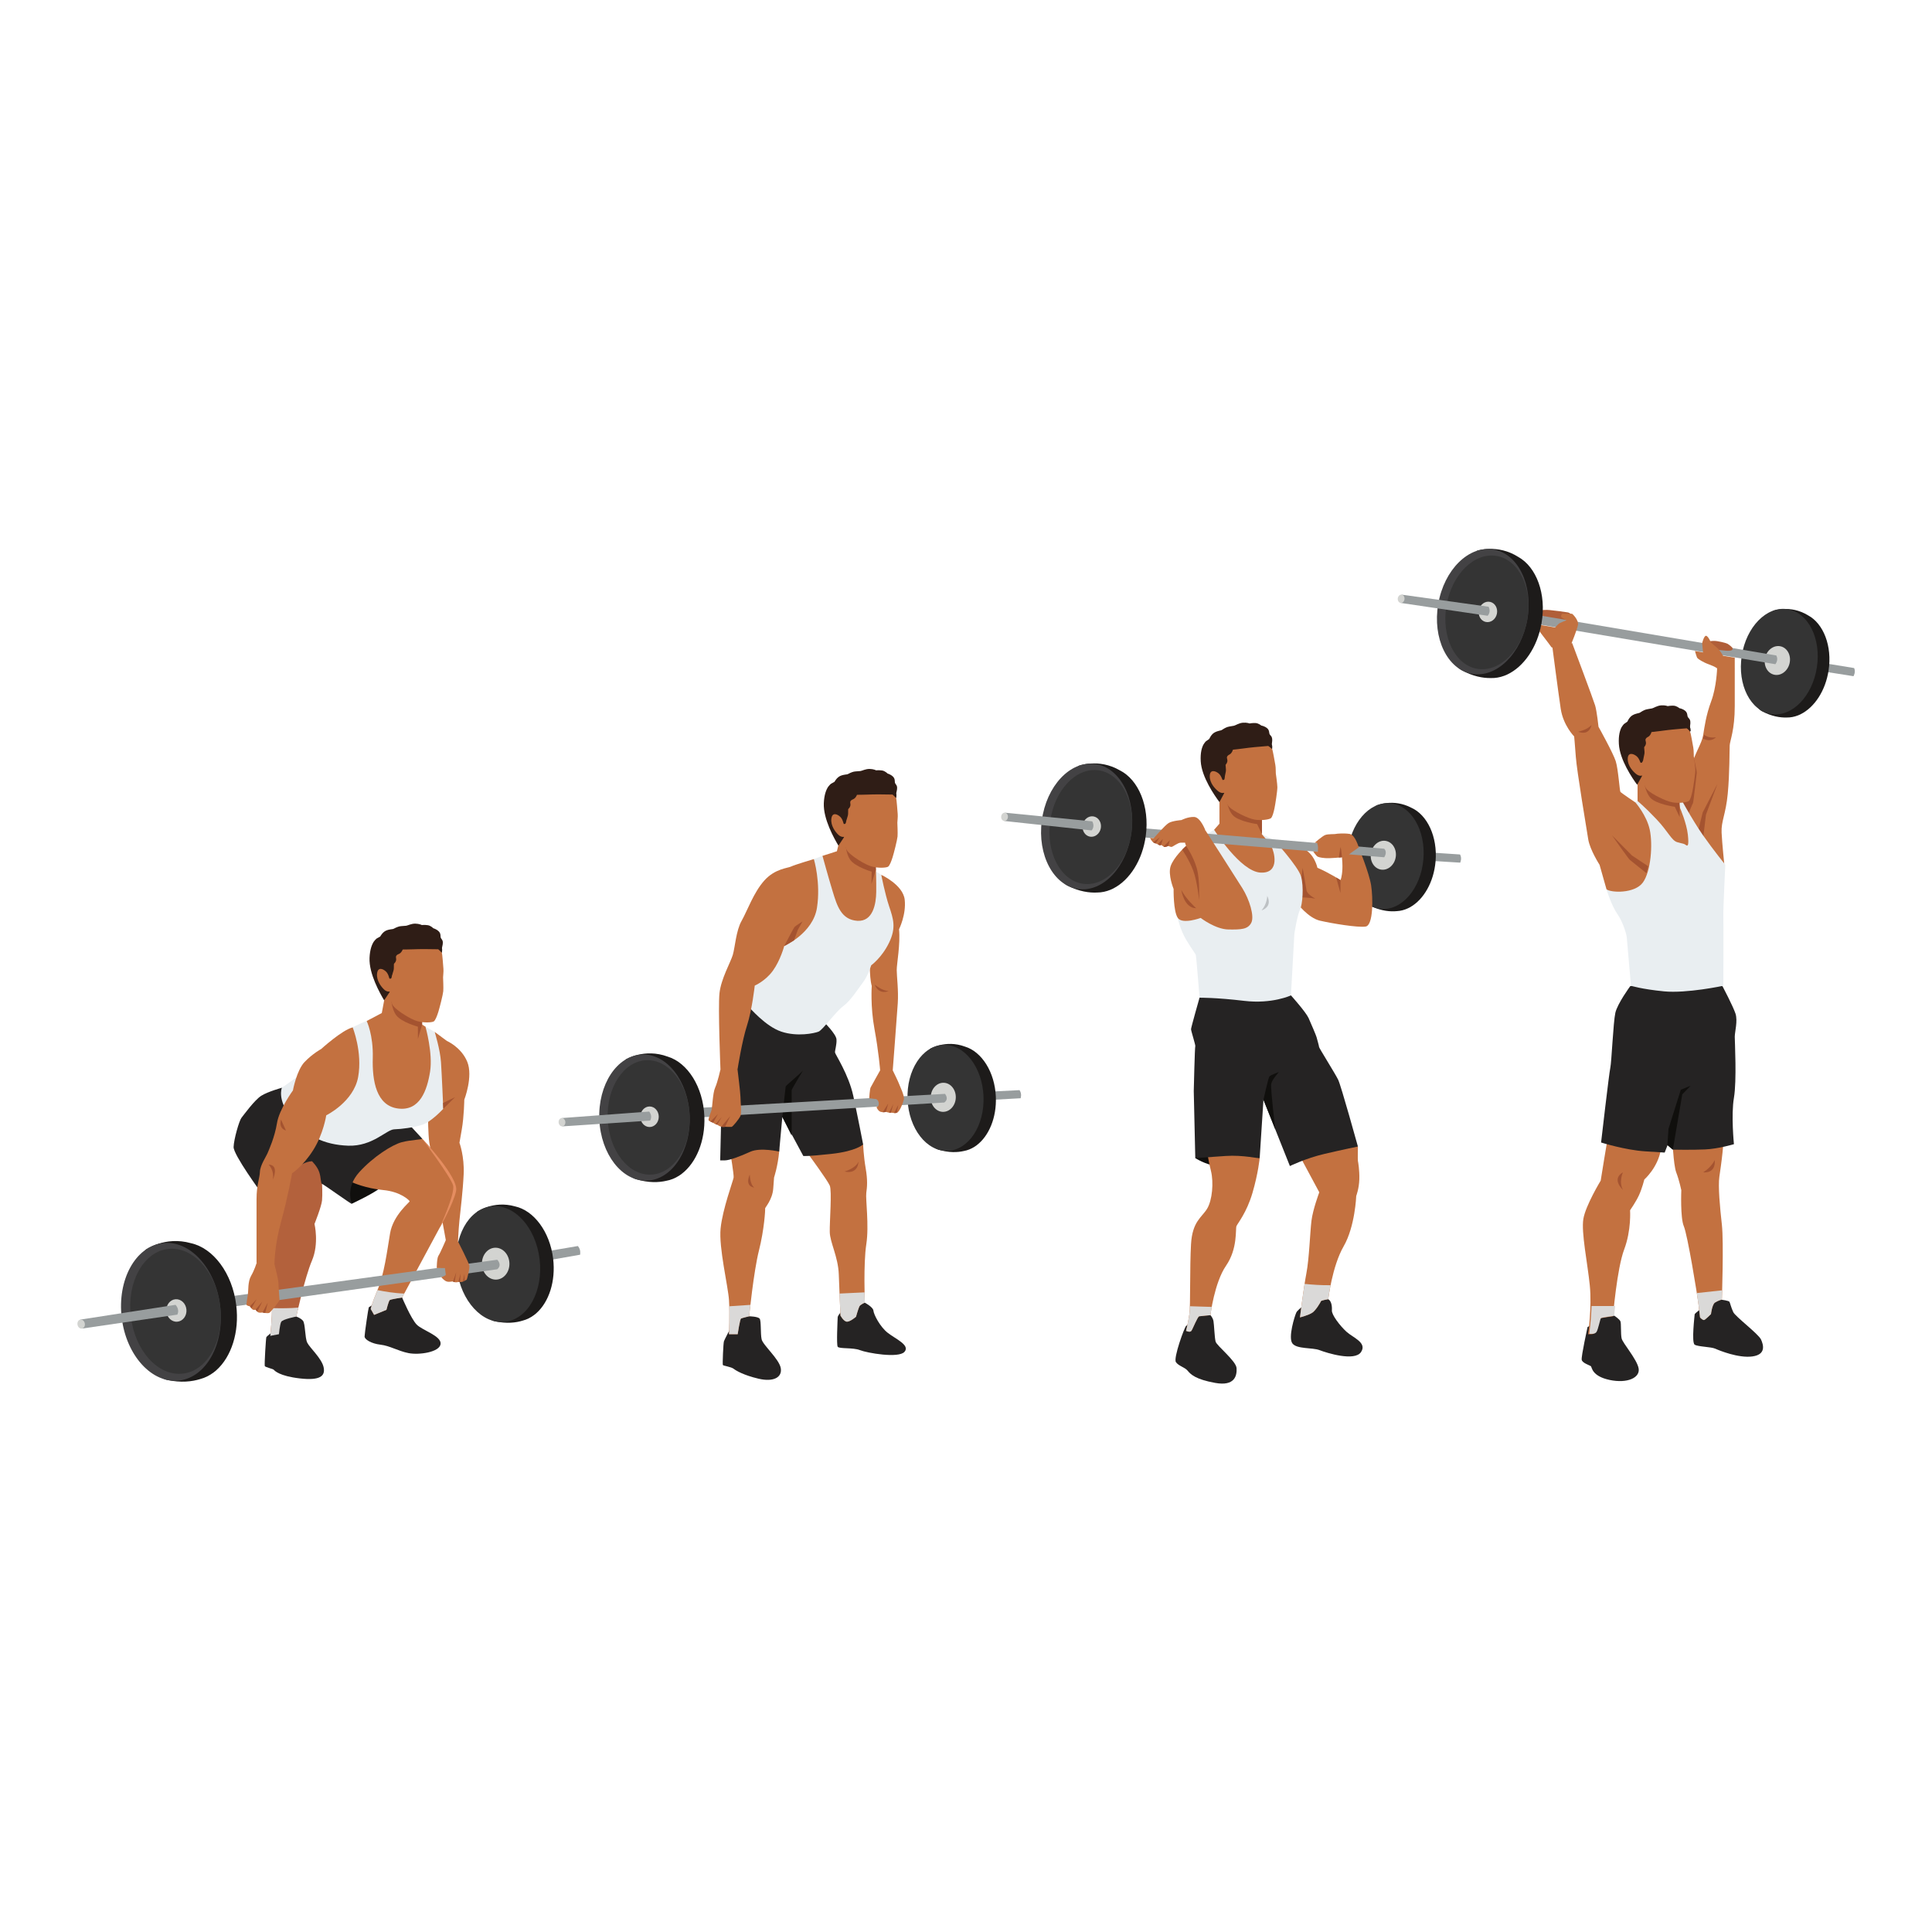 <?xml version="1.0" encoding="UTF-8" standalone="no"?>
<svg
   xmlns:dc="http://purl.org/dc/elements/1.1/"
   xmlns:cc="http://creativecommons.org/ns#"
   xmlns:rdf="http://www.w3.org/1999/02/22-rdf-syntax-ns#"
   xmlns:svg="http://www.w3.org/2000/svg"
   xmlns="http://www.w3.org/2000/svg"
   viewBox="0 0 2666.667 2666.667"
   height="2666.667"
   width="2666.667"
   xml:space="preserve"
   id="svg2"
   version="1.1"><defs
     id="defs6" /><g
     transform="matrix(1.333,0,0,-1.333,0,2666.667)"
     id="g10"><g
       transform="scale(0.1)"
       id="g12"><g
         transform="scale(1.227)"
         id="g14"><path
           id="path16"
           style="fill:none;fill-opacity:1;fill-rule:nonzero;stroke:none"
           d="M 16300,0 H 0 V 16300 H 16300 V 0" /></g><g
         transform="scale(1.179)"
         id="g18"><path
           id="path20"
           style="fill:#989d9e;fill-opacity:1;fill-rule:nonzero;stroke:none"
           d="m 15612.6,11134.2 665.8,-105.2 c 0,0 21.6,35.3 5.7,71.6 l -646.7,105.7 -24.8,-72.1" /></g><g
         transform="scale(1.164)"
         id="g22"><path
           id="path24"
           style="fill:#1d1b1a;fill-opacity:1;fill-rule:nonzero;stroke:none"
           d="m 16017.5,10832.8 c 121.3,59.7 220.7,206.2 248.8,388.7 33.7,218.4 -45.7,418.3 -183,491.4 -158.3,96.7 -311.2,39.8 -311.2,39.8 l -13,-46.4 c 0,0 -13.3,-34.1 -32.1,-88.7 -63.6,-74 -110.9,-176.2 -128.9,-293.2 -12.2,-79.6 -9.5,-156.6 5.5,-226 -7.8,-113.1 8.2,-206.2 70.7,-239.3 86.8,-45.8 162,-57.3 219.7,-55.4 34,-0.5 67.7,6 100.1,18.7 15.2,5.6 23.4,10.4 23.4,10.4" /></g><g
         transform="scale(1.157)"
         id="g26"><path
           id="path28"
           style="fill:#343434;fill-opacity:1;fill-rule:nonzero;stroke:none"
           d="m 16260.1,11317.5 c -39.9,-259.2 -222.7,-446.1 -408.4,-417.6 -185.7,28.6 -303.9,261.9 -264,521.1 39.9,259.2 222.7,446.2 408.5,417.6 185.6,-28.6 303.8,-261.9 263.9,-521.1" /></g><g
         transform="scale(1.122)"
         id="g30"><path
           id="path32"
           style="fill:#252323;fill-opacity:1;fill-rule:nonzero;stroke:none"
           d="m 15724.8,5773.09 c 0,0 -85.2,-64.42 -85.2,-72.17 0,-7.75 -31,-261.41 0,-280.74 30.9,-19.43 151,-19.43 189.8,-36.8 38.7,-17.46 214.9,-89.1 342.7,-71.72 127.9,17.46 102.7,106.56 79.4,156.9 -23.2,50.34 -236.3,211.06 -255.6,251.78 -19.3,40.63 -29,83.22 -34.8,94.89 -5.8,11.58 -74.2,19.96 -74.2,19.96 0,0 -105.4,18.71 -114.4,12.92 -8.9,-5.79 -47.7,-75.02 -47.7,-75.02" /></g><g
         transform="scale(1.042)"
         id="g34"><path
           id="path36"
           style="fill:#252323;fill-opacity:1;fill-rule:nonzero;stroke:none"
           d="m 15842.9,6049.33 -66.7,-37.35 c 0,0 -64.7,-292.35 -58.5,-325.76 6.2,-33.41 81.4,-54.24 91.9,-64.71 10.4,-10.37 8.2,-98.02 185.7,-135.66 177.4,-37.54 304.7,23.04 288,114.83 -16.7,91.78 -158.6,250.39 -169.1,298.39 -10.4,48.01 -2.1,150.26 -12.5,171.19 -10.4,20.83 -59.1,53.47 -59.1,53.47 0,0 -105.5,61.26 -119.1,48.78 -13.8,-12.58 -80.6,-123.18 -80.6,-123.18" /></g><g
         transform="scale(1.057)"
         id="g38"><path
           id="path40"
           style="fill:#c37140;fill-opacity:1;fill-rule:nonzero;stroke:none"
           d="m 15749.2,7777.46 c -2.8,-8.22 -68.5,-416.65 -68.5,-416.65 0,0 -148,-243.88 -169.9,-375.42 -22,-131.54 41.1,-433.01 62.9,-649.56 22,-216.46 -16.4,-479.54 -16.4,-479.54 0,0 53,-8.23 70.3,16.45 17.4,24.59 36.6,131.54 44.9,137.03 8.2,5.48 128.8,21.84 128.8,21.84 0,0 38.3,465.92 109.6,655.05 71.3,189.13 57.6,383.65 57.6,383.65 0,0 57.5,82.27 87.6,147.99 30.2,65.82 52.1,153.48 52.1,153.48 0,0 131.6,115.18 161.7,290.5 30.1,175.42 -520.7,115.18 -520.7,115.18" /></g><g
         transform="scale(1.096)"
         id="g42"><path
           id="path44"
           style="fill:#c37140;fill-opacity:1;fill-rule:nonzero;stroke:none"
           d="m 15799.7,7512.97 c 0,0 7.9,-260.83 37,-337.47 29,-76.72 47.6,-166.59 47.6,-166.59 0,0 -10.6,-261.74 23.8,-341.11 34.4,-79.29 126.9,-639.81 140.1,-750.84 13.2,-111.03 13.2,-111.03 13.2,-111.03 0,0 26.5,-29.11 39.7,-23.82 13.2,5.3 63.4,55.47 63.4,55.47 0,0 10.6,89.96 37.1,108.48 26.4,18.43 66.1,29.01 66.1,29.01 0,0 18.4,542.01 0,705.96 -18.5,163.94 -37,364.93 -23.8,454.79 13.2,89.86 56.1,380.71 32,425.69 -24.1,44.97 -270,23.81 -285.9,21.16 -15.8,-2.64 -190.3,-69.7 -190.3,-69.7" /></g><g
         transform="scale(1.104)"
         id="g46"><path
           id="path48"
           style="fill:#252323;fill-opacity:1;fill-rule:nonzero;stroke:none"
           d="m 15289.7,8870.59 c 0,0 -119.4,-162.64 -139.1,-249.31 -19.7,-86.58 -35.5,-464.49 -47.3,-515.74 -11.7,-51.17 -86.5,-700.76 -86.5,-700.76 0,0 226.3,-70.82 411.3,-82.68 185.1,-11.78 185.1,-11.78 185.1,-11.78 l 27.5,70.82 51.2,-43.29 c 0,0 175.2,-3.89 301.2,2 126,5.88 269.7,49.17 269.7,49.17 0,0 -27.6,273.68 0,435.05 27.5,161.38 7.8,527.52 7.8,572.8 0,45.28 29.4,147.61 6.9,216.53 -22.6,68.92 -121.8,257.19 -121.8,257.19 0,0 -528.7,81.42 -576,71.54 -47.3,-9.87 -290,-71.54 -290,-71.54" /></g><g
         transform="scale(1.074)"
         id="g50"><path
           id="path52"
           style="fill:#100f0d;fill-opacity:1;fill-rule:nonzero;stroke:none"
           d="m 16300,8158.89 -95.1,-38.44 -118.6,-376.31 -10.9,-157.86 52.6,-44.5 91,534.18 81,82.93" /></g><g
         transform="scale(1.102)"
         id="g54"><path
           id="path56"
           style="fill:#c37140;fill-opacity:1;fill-rule:nonzero;stroke:none"
           d="m 16021.3,10043.1 c 28.9,5.3 181.4,-21 181.4,-21 0,0 -21,199.8 -26.3,307.6 -5.2,107.8 39.4,170.9 57.8,365.5 18.4,194.5 15.8,411.5 18.4,455.5 2.7,44 47.4,145.8 47.4,367 0,221.3 0,355.3 0,355.3 h -165.7 c 0,0 -5.2,-173.5 -55.2,-307.6 -49.9,-134.1 -63.1,-241.9 -76.2,-320.7 -13.2,-78.9 -71,-152.5 -126.2,-326.1 -55.2,-173.5 -184.1,-402.2 -189.3,-489 -5.3,-86.7 86.3,-283.9 166.7,-318.1 80.4,-34.2 167.2,-68.4 167.2,-68.4" /></g><g
         transform="scale(1.078)"
         id="g58"><path
           id="path60"
           style="fill:#a45330;fill-opacity:1;fill-rule:nonzero;stroke:none"
           d="m 16269.3,11280.7 c 0,0 30.7,-133.3 28.7,-147.4 -2.1,-14.1 -32.3,-284.8 -36.3,-289.6 -4.1,-4.7 -44.4,-104.4 -44.4,-104.4 0,0 -48.8,-94.2 -68.5,-63.6 -19.7,30.5 -107.2,101.2 -82.6,193.5 24.5,92.3 82.6,131 92.6,208.6 10.2,77.7 110.5,202.9 110.5,202.9" /></g><g
         transform="scale(1.091)"
         id="g62"><path
           id="path64"
           style="fill:#a45330;fill-opacity:1;fill-rule:nonzero;stroke:none"
           d="m 16108.7,10400.3 c 0,23.9 51.7,225.8 51.7,225.8 l 139.6,270 -108.9,-291.3 -30.7,-255 -51.7,50.5" /></g><g
         transform="scale(1.096)"
         id="g66"><path
           id="path68"
           style="fill:#e9eef1;fill-opacity:1;fill-rule:nonzero;stroke:none"
           d="m 15530.8,10707.8 c 0,0 -41.9,-19.8 -60.9,-23.8 -18.9,-3.9 -138,-47.6 -138,-47.6 l -154.6,-785.53 c 0,0 46.2,-152.1 101.8,-231.44 55.5,-79.35 87.3,-193.08 89.9,-222.18 2.6,-29.09 39.7,-457.62 39.7,-457.62 0,0 97.8,-31.67 312,-52.84 214.3,-21.18 560.8,52.84 560.8,52.84 0,0 2.6,600.45 0,655.99 -2.6,55.55 18.5,486.68 18.5,486.68 0,0 -111.1,137.5 -211.6,280.4 -100.4,142.8 -238,396.7 -238,396.7 l -319.6,-51.6" /></g><g
         transform="scale(1.073)"
         id="g70"><path
           id="path72"
           style="fill:#c37140;fill-opacity:1;fill-rule:nonzero;stroke:none"
           d="m 15802.6,11081.7 v -167.9 c 0,0 64.4,-50.7 181.5,-174.3 117.3,-123.6 145.7,-206.7 202.4,-222.9 56.7,-16.2 62.9,-12.1 81.1,-26.3 18.2,-14.2 32.4,-12.2 20.3,99.3 -12.2,111.4 -74.6,255.3 -74.6,255.3 0,0 -36.9,192.5 -77.5,222.9 -40.4,30.4 -109.3,44.6 -162,85.1 -52.8,40.5 -155.9,135.8 -171.2,121.6 -15.3,-14.2 -57.9,-32.4 -37.5,-70.9 20.2,-38.5 37.5,-121.9 37.5,-121.9" /></g><g
         transform="scale(1.067)"
         id="g74"><path
           id="path76"
           style="fill:#a45330;fill-opacity:1;fill-rule:nonzero;stroke:none"
           d="m 15949.6,11195.2 c 0,0 9.8,-123.6 65.1,-187.2 55.4,-63.7 238.3,-88.5 238.3,-88.5 l 47,-99.8 v 139 l -38.8,119 -311.6,117.5" /></g><g
         transform="scale(1.09)"
         id="g78"><path
           id="path80"
           style="fill:#a45330;fill-opacity:1;fill-rule:nonzero;stroke:none"
           d="m 16187.7,11374.5 c 0,0 36.5,-37.2 112.3,-25.3 0,0 -44,-52.5 -121.8,-12.3 l 9.5,37.6" /></g><g
         transform="scale(1.05)"
         id="g82"><path
           id="path84"
           style="fill:#c37140;fill-opacity:1;fill-rule:nonzero;stroke:none"
           d="m 15308.2,12675.3 195.7,35.2 c 0,0 210.1,-559.5 226.7,-615.7 16.6,-56.2 33.1,-209.5 33.1,-209.5 0,0 145,-260.3 169.8,-339.3 24.9,-79 38.4,-292.2 46.1,-302.6 7.7,-10.3 148.5,-104.9 148.5,-104.9 0,0 109.8,-124.9 140.8,-267.8 31.1,-142.9 12.5,-412.1 -68.3,-521.8 -80.7,-109.8 -312.6,-101.5 -358.2,-66.3 l -68.4,241.6 c 0,0 -95.1,147.7 -111.7,251.2 -16.6,103.6 -111.8,670.9 -122.2,811.7 -10.3,140.8 -16.6,203 -16.6,203 0,0 -107.7,107.6 -132.5,273.3 -24.8,165.7 -82.8,611.9 -82.8,611.9" /></g><g
         transform="scale(1.011)"
         id="g86"><path
           id="path88"
           style="fill:#a45330;fill-opacity:1;fill-rule:nonzero;stroke:none"
           d="m 16164.6,12292.6 c -7.3,2.7 78.5,10.3 135.4,68.8 0,0 -18.1,-112.7 -135.4,-68.8" /></g><g
         transform="scale(1.031)"
         id="g90"><path
           id="path92"
           style="fill:#a45330;fill-opacity:1;fill-rule:nonzero;stroke:none"
           d="m 16300,7630.16 c 0,0 -45.3,-95.56 0,-177.15 0,0 -121.3,106.81 0,177.15" /></g><g
         transform="scale(1.09)"
         id="g94"><path
           id="path96"
           style="fill:#a45330;fill-opacity:1;fill-rule:nonzero;stroke:none"
           d="m 16289.4,7333.74 c 0,0 -26.7,-63.87 -109,-116.99 0,0 119.6,-18.63 109,116.99" /></g><g
         transform="scale(1.026)"
         id="g98"><path
           id="path100"
           style="fill:#dad9d8;fill-opacity:1;fill-rule:nonzero;stroke:none"
           d="m 16062,6317.14 c -4.4,-152.09 -23,-279.51 -23,-279.51 0,0 54.7,-8.49 72.5,16.96 18,25.35 37.8,135.61 46.3,141.26 8.4,5.66 132.7,22.53 132.7,22.53 0,0 3.3,38.8 9.5,98.76 h -238" /></g><g
         transform="scale(1.094)"
         id="g102"><path
           id="path104"
           style="fill:#dad9d8;fill-opacity:1;fill-rule:nonzero;stroke:none"
           d="m 16060.2,6047.41 c 8.4,-53.83 14.6,-96.52 17.3,-119.64 13.3,-111.23 13.3,-111.23 13.3,-111.23 0,0 26.5,-29.16 39.7,-23.86 13.3,5.31 63.6,55.57 63.6,55.57 0,0 10.6,90.12 37.1,108.68 26.5,18.46 66.2,29.06 66.2,29.06 0,0 1.1,34 2.6,87.47 l -239.8,-26.05" /></g><g
         transform="scale(1.138)"
         id="g106"><path
           id="path108"
           style="fill:#d3d4d1;fill-opacity:1;fill-rule:nonzero;stroke:none"
           d="m 16283,11542.7 c -17,-71.1 -80.5,-117 -141.7,-102.3 -61.4,14.6 -97.3,84.1 -80.4,155.3 17,71.1 80.5,116.9 141.8,102.3 61.4,-14.6 97.3,-84.2 80.3,-155.3" /></g><path
         id="path110"
         style="fill:#b05e39;fill-opacity:1;fill-rule:nonzero;stroke:none"
         d="m 15969,13687.8 c 6.2,-0.1 38,4.3 80.4,0 42.4,-4.4 152.2,-17.9 182.6,-23.6 30.4,-5.8 39.1,-26.4 39.1,-26.4 0,0 -13.8,-44.2 -21,-56.9 -7.2,-12.6 -110.5,-33.3 -161.5,-17 -51.1,16.3 -169.6,19.6 -178.3,35.9 -8.7,16.3 58.7,88 58.7,88" /><g
         transform="scale(1.13)"
         id="g112"><path
           id="path114"
           style="fill:#989d9e;fill-opacity:1;fill-rule:nonzero;stroke:none"
           d="m 13631.1,12060.5 2637.2,-443.2 c 0,0 31.7,38.5 8.7,79.9 l -2636.9,446 -9,-82.7" /></g><g
         transform="scale(1.101)"
         id="g116"><path
           id="path118"
           style="fill:#b05e39;fill-opacity:1;fill-rule:nonzero;stroke:none"
           d="m 16067.1,12137.2 c 0,0 23.7,5.3 55.3,5.3 31.5,0 110.5,-19.1 123.7,-26.7 13.1,-7.5 47.6,-33.1 48.2,-43.4 0.4,-10.2 5.7,-31.3 -87.7,-19.4 -93.5,11.8 -88.2,2.6 -121.1,21 -32.9,18.5 -18.4,63.2 -18.4,63.2" /></g><g
         transform="scale(1.003)"
         id="g120"><path
           id="path122"
           style="fill:#c37140;fill-opacity:1;fill-rule:nonzero;stroke:none"
           d="m 16222,13299.3 c 0,0 58.6,143 68.3,193.9 9.7,50.9 -57.4,115.2 -60.7,115.6 -3.3,0.3 -91,-0.4 -100.8,0 -9.6,0.3 -15.1,-29 -10.7,-34.4 4.3,-5.4 53.5,-32.8 53.5,-32.8 0,0 -54.6,-21.3 -69.8,-28.9 -15.2,-7.6 -47.1,-45.4 -47.1,-45.4 l -147.1,24.8 -14.9,-64.5 92.1,-120.7 32.5,-44.5 c 0,0 78,-19.5 100.8,-17.3 22.7,2.2 103.9,54.2 103.9,54.2" /></g><g
         transform="scale(1.102)"
         id="g124"><path
           id="path126"
           style="fill:#c37140;fill-opacity:1;fill-rule:nonzero;stroke:none"
           d="m 16134.3,11873 c 0,0 -13.1,14.5 -74.9,36.9 -61.8,22.3 -102.5,50.7 -110.4,60.1 -7.9,9.5 -22.8,66.2 -22.8,66.2 l 76.1,-12.8 c 0,0 -8.3,85.5 -8.8,85.5 -0.4,0.1 16.8,71.9 36.8,70.5 19.9,-1.4 46.2,-63.1 46.2,-63.1 0,0 31.5,-29 57.8,-50 26.4,-21 55.7,-74.5 55.7,-74.5 l 110,-18.4 V 11873 c 0,0 -96,-57.8 -109.1,-47.3 -13.2,10.5 -56.6,47.3 -56.6,47.3" /></g><g
         transform="scale(1.047)"
         id="g128"><path
           id="path130"
           style="fill:#a45330;fill-opacity:1;fill-rule:nonzero;stroke:none"
           d="m 15942.1,10846 c 0,0 163.2,-232.4 175.6,-242.1 12.5,-9.7 165.1,-132.5 165.1,-132.5 l 17.2,68.4 -160.8,107 -197.1,199.2" /></g><path
         id="path132"
         style="fill:#1d1b1a;fill-opacity:1;fill-rule:nonzero;stroke:none"
         d="m 15607.5,13021 c 169.5,79.7 311,279.9 354.6,532 52.1,301.5 -52.6,580.3 -240.9,685.1 -216.6,138 -429.8,63.2 -429.8,63.2 l -19.2,-64 c 0,0 -19.3,-46.9 -46.7,-121.9 -90,-100.9 -158.2,-241.2 -186.1,-402.8 -19,-109.8 -17.2,-216.6 1.9,-313.1 -13.8,-156.4 5.8,-285.8 91.7,-333.2 118.9,-65.6 222.7,-83.4 302.7,-82.3 47.1,-1.6 93.9,6.6 139.1,23.3 21.2,7.4 32.7,13.7 32.7,13.7" /><path
         id="path134"
         style="fill:#434244;fill-opacity:1;fill-rule:nonzero;stroke:none"
         d="m 15814.9,13591.8 c -61.5,-355.7 -318,-608.3 -572.8,-564.2 -254.8,44 -411.4,368.1 -349.9,723.8 61.5,355.7 318,608.3 572.8,564.2 254.8,-44.1 411.5,-368.2 349.9,-723.8" /><path
         id="path136"
         style="fill:#343434;fill-opacity:1;fill-rule:nonzero;stroke:none"
         d="m 15814.9,13591.8 c -55.8,-322.7 -288.5,-551.9 -519.6,-511.9 -231.2,40 -373.3,334 -317.5,656.7 55.8,322.7 288.5,551.8 519.7,511.8 231.1,-40 373.2,-334 317.4,-656.6" /><path
         id="path138"
         style="fill:#d3d4d1;fill-opacity:1;fill-rule:nonzero;stroke:none"
         d="m 15499.6,13648.8 c -12.4,-57.4 -64.1,-94.9 -115.5,-83.8 -51.4,11.1 -82.9,66.7 -70.5,124.1 12.5,57.4 64.2,95 115.6,83.8 51.3,-11.1 82.9,-66.7 70.4,-124.1" /><path
         id="path140"
         style="fill:#989d9e;fill-opacity:1;fill-rule:nonzero;stroke:none"
         d="m 15413.9,13722.4 -900.6,125.3 -10.1,-85.6 900.5,-133.2 c 39.4,42.5 10.2,93.5 10.2,93.5" /><path
         id="path142"
         style="fill:#d3d4d1;fill-opacity:1;fill-rule:nonzero;stroke:none"
         d="m 14543,13800.8 c -2.7,-23.6 -20.6,-40.9 -39.8,-38.7 -19.2,2.3 -32.5,23.3 -29.8,46.9 2.8,23.6 20.6,41 39.9,38.7 19.2,-2.2 32.5,-23.2 29.7,-46.9" /><g
         transform="scale(1.074)"
         id="g144"><path
           id="path146"
           style="fill:#2f1d16;fill-opacity:1;fill-rule:nonzero;stroke:none"
           d="m 16273,11713.2 c -8.2,13.8 -0.7,40.1 -26.3,60.8 -25.7,20.8 -54.9,24.6 -54.9,24.6 0,0 -26.4,23.1 -56.9,24.4 -30.4,1.3 -56.8,-4.2 -56.8,-4.2 0,0 -24.1,10.3 -63,7.3 -39,-2.9 -71.5,-25.6 -86.6,-29 -15.1,-3.4 -45.9,-7 -63.2,-12.3 -17.4,-5.3 -50.3,-24.7 -55.5,-29.4 -5.1,-4.7 -35.7,-5.5 -68.9,-23.6 -33.1,-18 -51,-62.5 -51,-62.5 0,0 -22.6,-16.6 -31,-21.7 -0.1,0 -0.2,-0.1 -0.3,-0.2 -0.5,-0.3 -1.7,-1.3 -3.3,-2.8 -5.5,-5.6 -13.3,-16.5 -21.4,-28.9 -15.2,-28.3 -31.1,-78.5 -26.2,-162.2 8.8,-152.7 130,-330.6 176.1,-392.9 l 96.9,174.6 415,337.8 c 0,0 4,24.4 -0.8,37.3 -4.8,12.9 5.1,35.8 1.5,61.5 -3.7,25.6 -15.2,27.7 -23.4,41.4" /></g><g
         transform="scale(1.077)"
         id="g148"><path
           id="path150"
           style="fill:#c37140;fill-opacity:1;fill-rule:nonzero;stroke:none"
           d="m 16213.1,11580.3 c 0,0 28.6,-28.8 35.6,-40.6 7.2,-11.8 25.7,-124.7 31.1,-153.1 5.5,-28.5 3,-68.3 4.8,-82.2 1.7,-13.9 14.4,-98.8 14.8,-132.6 0.6,-33.7 -20.1,-168 -27.8,-203.7 -7.7,-35.8 -19.6,-83.4 -35.1,-94.7 -15.4,-11.4 -88.1,-24.3 -155.3,-13.1 -67.3,11.3 -205,81.4 -244.9,122.4 -40,41 -47.2,136 -47.2,136 0,0 -26,-10.8 -57.2,13.5 -31.3,24.2 -83.3,78.8 -82.5,146.6 0.8,67.8 54.8,50.1 84.1,26.6 29.3,-23.6 35.4,-64.2 41.1,-64.4 5.6,-0.3 10.9,2.3 13.6,3.6 2.6,1.3 7,71.4 6.1,85.4 -0.8,14 -14.1,96.9 -12.6,99.9 1.5,3 59.9,95 81.1,106.2 21.1,11.1 350.3,44.2 350.3,44.2" /></g><g
         transform="scale(1.074)"
         id="g152"><path
           id="path154"
           style="fill:#2f1d16;fill-opacity:1;fill-rule:nonzero;stroke:none"
           d="m 15838,11280 c 0,0 10.7,50.4 15.8,78 4.9,27.6 -6.6,62.3 0.1,68.8 6.5,6.5 18.3,24.2 14.4,44.2 -4,20 -4,20 -4,20 0,0 -2.9,17.7 23.4,30.6 26.3,12.9 34.5,47.4 34.5,47.4 0,0 69.5,7.4 96,11.3 26.6,4 84,10.7 115.5,13.6 31.6,2.9 125.5,11.5 128.9,11 3.2,-0.4 37.4,-28.8 37.4,-28.8 0,0 -6.6,58.7 -14.1,59.4 -7.4,0.8 -3.6,24.1 -104.3,17.2 -100.7,-6.9 -165.4,14.9 -243,-28.5 -77.5,-43.5 -91.6,-28 -117.6,-71.2 -26,-43.1 -47.8,-115.2 -36.5,-141.7 11.2,-26.5 53.5,-131.3 53.5,-131.3" /></g><path
         id="path156"
         style="fill:#989d9e;fill-opacity:1;fill-rule:nonzero;stroke:none"
         d="m 14326.7,11121 792.9,-48.3 c 0,0 21.4,43.8 -1.5,84.6 l -770.5,51.1 -20.9,-87.4" /><path
         id="path158"
         style="fill:#1d1b1a;fill-opacity:1;fill-rule:nonzero;stroke:none"
         d="m 14605.3,10613.8 c 136.3,78.7 240.5,256.5 259.2,470.7 22.2,256.3 -85.3,482.3 -250.5,556.6 -191.1,100.3 -364.4,22.4 -364.4,22.4 l -11.6,-54.9 c 0,0 -12.7,-40.6 -30.4,-105.4 -68.2,-90.9 -115.3,-213.3 -127.2,-350.6 -8.2,-93.3 1,-182.6 23.8,-262.1 -0.5,-131.9 25.2,-238.9 100.5,-272.4 104.2,-46.6 192.4,-54.1 259.3,-47.5 39.6,2 78.2,12.2 114.8,29.4 17.3,7.7 26.5,13.8 26.5,13.8" /><path
         id="path160"
         style="fill:#343434;fill-opacity:1;fill-rule:nonzero;stroke:none"
         d="m 14738.4,11106.5 c -26.2,-302.2 -223,-532 -439.6,-513.2 -216.5,18.8 -370.7,279.1 -344.5,581.4 26.3,302.2 223.1,532 439.7,513.2 216.5,-18.9 370.7,-279.1 344.4,-581.4" /><path
         id="path162"
         style="fill:#d3d4d1;fill-opacity:1;fill-rule:nonzero;stroke:none"
         d="m 14451.7,11127.6 c -13.9,-82.1 -82.5,-138.8 -153.2,-126.8 -70.7,12 -116.8,88.2 -102.8,170.3 13.9,82 82.5,138.8 153.2,126.8 70.7,-12.1 116.8,-88.3 102.8,-170.3" /><path
         id="path164"
         style="fill:#c37140;fill-opacity:1;fill-rule:nonzero;stroke:none"
         d="m 13430.2,10653.4 c 0,0 115.2,-153.2 237,-181.5 121.7,-28.2 393.4,-73.8 473.8,-60.8 80.4,13 76.1,300 56.5,426 -19.5,126.1 -128.2,393.4 -128.2,393.4 l -182.6,-21.7 c 0,0 17.4,-121.7 13,-204.3 -4.3,-82.6 -19.5,-113 -19.5,-113 0,0 -117.4,76 -239.1,128.2 0,0 -29.4,147.8 -152.7,202.2 -123.4,54.3 -295.4,84.7 -295.4,84.7 0,0 -20,-341.2 0,-369.5 19.9,-28.2 237.2,-283.7 237.2,-283.7" /><path
         id="path166"
         style="fill:#a45330;fill-opacity:1;fill-rule:nonzero;stroke:none"
         d="m 13467.2,10848 21.2,169.5 c 0,0 33.1,-186.9 39.7,-230.4 6.5,-43.4 91.2,-86.9 91.2,-86.9 0,0 -63.2,11.6 -152.1,13 -88.9,1.4 0,134.8 0,134.8" /><path
         id="path168"
         style="fill:#252323;fill-opacity:1;fill-rule:nonzero;stroke:none"
         d="m 12343.4,6324.7 c 0,0 -46.3,-39.1 -62.3,-50 -15.9,-10.8 -133.3,-332.5 -105,-373.8 28.2,-41.3 91.3,-52.2 121.7,-89.1 30.4,-37 80.4,-89.2 284.7,-126.1 204.4,-37 226.1,76.1 221.7,152.1 -4.3,76.1 -206.4,232.6 -217.3,276.1 -10.9,43.5 -15.2,173.9 -21.8,210.8 -6.5,37 -31.8,62.3 -31.8,62.3 0,0 -120.3,33.4 -137.7,26.8 -17.4,-6.5 -52.2,-89.1 -52.2,-89.1" /><path
         id="path170"
         style="fill:#252323;fill-opacity:1;fill-rule:nonzero;stroke:none"
         d="m 13567.9,6537.4 c 0,0 -127.5,-86.4 -144.9,-122.7 -17.4,-36.4 -86.9,-259.5 -40.6,-320.4 46.4,-60.8 205.8,-40.6 281.1,-69.5 75.4,-29 362.3,-118.9 429,-20.3 66.6,98.5 -84.1,150 -150.7,211.2 -66.7,61.2 -153.6,174.2 -150.7,220.6 2.9,46.4 -5.8,98.5 -37.7,115.9 -31.9,17.4 -95.7,49.3 -95.7,49.3 l -89.8,-64.1" /><path
         id="path172"
         style="fill:#100f0d;fill-opacity:1;fill-rule:nonzero;stroke:none"
         d="m 12376.6,8013.6 c 0,0 104.5,-68.8 223.3,-82.6 118.9,-13.7 -153.6,165.9 -153.6,165.9 l -69.7,-83.3" /><path
         id="path174"
         style="fill:#c37140;fill-opacity:1;fill-rule:nonzero;stroke:none"
         d="m 12498.5,8085.3 c 0,0 11.6,-89.8 40.6,-205.7 28.9,-115.9 14.5,-301.4 -40.6,-391.3 -55.1,-89.8 -152.2,-130.4 -165.9,-365.1 -13.8,-234.8 -5.1,-637.6 -16.7,-721.7 -11.6,-84 -34.8,-176.8 -34.8,-176.8 0,0 40.6,-20.2 55.1,0 14.5,20.3 63.9,147.8 81.2,150.7 17.3,2.9 115.9,11.6 115.9,11.6 0,0 40.5,336.2 162.3,513 121.7,176.8 95.6,379.7 107.2,408.6 11.6,29 104.3,136.3 165.2,342 60.8,205.8 75.3,363 75.3,363 0,0 -257.9,179 -324.5,176.1 -66.7,-2.9 -220.3,-104.4 -220.3,-104.4" /><path
         id="path176"
         style="fill:#c37140;fill-opacity:1;fill-rule:nonzero;stroke:none"
         d="m 13436.8,8075.6 223.8,-416.3 c 0,0 -66.6,-176.8 -81.1,-295.6 -14.5,-118.8 -23.2,-391.2 -52.2,-541.9 -29,-150.7 -66.6,-457.9 -66.6,-457.9 0,0 92.7,23.4 130.4,50.8 37.7,27.4 84,108.6 86.9,117.2 2.9,8.7 75.4,20.3 75.4,20.3 0,0 40.6,342 159.4,547.8 118.8,205.7 130.4,521.6 130.4,521.6 0,0 29,75.4 31.9,171 2.9,95.7 -11.6,176.8 -14.5,191.3 -2.9,14.5 0,149.3 0,149.3 0,0 -310.1,120.2 -362.3,97.1 -52.1,-23.2 -261.5,-154.7 -261.5,-154.7" /><path
         id="path178"
         style="fill:#252323;fill-opacity:1;fill-rule:nonzero;stroke:none"
         d="m 12420.6,9674.2 c 0,0 -88,-308.6 -88,-326 0,-17.4 48.9,-169.5 44,-176.1 -4.9,-6.5 -15.8,-452.1 -15.8,-465.1 0,-13 15.8,-693.4 15.8,-693.4 0,0 134.2,8.7 314.6,21.8 180.4,13 352.1,-30.5 352.1,-21.8 0,8.7 39.2,604.3 39.2,604.3 l 273.8,-686.9 c 0,0 163.1,80.4 358.7,126.1 195.6,45.6 345.6,76.1 345.6,76.1 0,0 -173.9,628.1 -204.3,691.2 -30.5,63 -197.8,328.2 -197.8,339 0,10.9 -21.8,84.8 -26.1,102.2 -4.4,17.4 -54.4,134.8 -82.6,197.8 -28.3,63 -182.6,234.8 -182.6,234.8 0,0 -402.1,49.9 -493.4,52.1 -91.3,2.2 -323.9,41.3 -326,32.6 -2.2,-8.7 -127.2,-108.7 -127.2,-108.7" /><path
         id="path180"
         style="fill:#100f0d;fill-opacity:1;fill-rule:nonzero;stroke:none"
         d="m 13243.3,8904.8 c 0,0 -89.1,-31.4 -100,-47.2 -10.8,-15.8 -60.8,-239.7 -60.8,-239.7 l 122.7,-307.8 c 0,0 -51,423 -42.3,470.8 8.7,47.8 80.4,123.9 80.4,123.9" /><path
         id="path182"
         style="fill:#e9eef1;fill-opacity:1;fill-rule:nonzero;stroke:none"
         d="m 12645.6,11430.5 -73.9,-17.4 -200,-119.5 -176.1,-793.4 c 0,0 21.8,-119.5 89.2,-230.4 67.3,-110.8 93.4,-139.1 97.8,-154.3 4.3,-15.2 38,-441.3 38,-441.3 0,0 170.6,2.2 461.9,-32.6 291.3,-34.7 484.7,56.6 484.7,56.6 0,0 34.8,619.4 34.8,630.3 0,10.9 32.6,206.5 58.7,256.5 26.1,50 41.3,241.3 10.8,345.6 -30.4,104.3 -278.5,376 -278.5,376 l -125.7,58.7 -421.7,65.2" /><path
         id="path184"
         style="fill:#c37140;fill-opacity:1;fill-rule:nonzero;stroke:none"
         d="m 12626.8,11708.1 v -231.9 l -55.1,-63.1 c 0,0 271.7,-432.5 480.3,-443.4 208.7,-10.9 139.1,223.9 113.1,269.5 -26.1,45.7 -97.8,126.1 -97.8,126.1 l -97.9,310.8 c 0,0 -271.7,206.5 -284.7,197.8 -13,-8.7 -55.2,-58.4 -55.2,-58.4 l -2.7,-107.4" /><path
         id="path186"
         style="fill:#a45330;fill-opacity:1;fill-rule:nonzero;stroke:none"
         d="m 12693.5,11766 c 0,0 10.4,-131.9 69.4,-199.8 59.1,-67.9 254.4,-94.4 254.4,-94.4 l 50,-106.5 v 148.4 l -41.4,126.9 -332.4,125.4" /><path
         id="path188"
         style="fill:#bdc1c4;fill-opacity:1;fill-rule:nonzero;stroke:none"
         d="m 13121.6,10728.4 c 0,0 0,-82.6 -58.7,-149.9 0,0 117.4,32.6 58.7,149.9" /><path
         id="path190"
         style="fill:#a45330;fill-opacity:1;fill-rule:nonzero;stroke:none"
         d="m 13880.2,10891.5 v -134.8 l -44.8,162.3 z" /><path
         id="path192"
         style="fill:#989d9e;fill-opacity:1;fill-rule:nonzero;stroke:none"
         d="m 11832.6,11334.9 2500.4,-206.5 c 0,0 36.2,50.7 0,88.4 l -2515.6,213.7 15.2,-95.6" /><path
         id="path194"
         style="fill:#c37140;fill-opacity:1;fill-rule:nonzero;stroke:none"
         d="m 12266.6,11232.7 c 0,0 -114.4,-106.5 -144.9,-195.6 -30.4,-89.1 30.5,-236.9 30.5,-236.9 0,0 -4.4,-230.4 43.4,-300 47.9,-69.5 237,0 237,0 0,0 152.1,-117.4 286.9,-119.5 134.7,-2.2 202.1,2.1 236.9,69.5 34.8,67.4 -19.6,240.9 -91.3,356.3 -71.7,115.4 -384.7,602.3 -384.7,602.3 l -210.9,-129.4 12,-33.6 -14.9,-13.1" /><path
         id="path196"
         style="fill:#a45330;fill-opacity:1;fill-rule:nonzero;stroke:none"
         d="m 12417.3,10676.3 c -4.3,10.8 10.9,215.2 -26,341.2 -37,126.1 -109.8,228.3 -109.8,228.3 l -40.6,-38.7 c 0,0 74.3,-107 115.6,-220 41.3,-113 60.8,-310.8 60.8,-310.8" /><path
         id="path198"
         style="fill:#a45330;fill-opacity:1;fill-rule:nonzero;stroke:none"
         d="m 12231.9,10792.2 c 0,0 26,-191.3 153.6,-191.3 0,0 -114.5,104.4 -153.6,191.3" /><path
         id="path200"
         style="fill:#c37140;fill-opacity:1;fill-rule:nonzero;stroke:none"
         d="m 12269.5,11279.4 c 0,0 -17.4,0.4 -44.9,0 -27.5,-0.3 -81.1,-42.3 -92.7,-43.8 -11.6,-1.4 -34.8,10.2 -34.8,10.2 0,0 -31.9,-14.8 -42,-10.3 -10.2,4.5 -31.9,21.6 -31.9,21.6 0,0 -7.2,-11.8 -24.6,0 -17.4,11.8 -31.9,11.4 -52.2,22.5 -20.3,11.1 -38.7,49.1 -38.7,49.1 l 38.7,-3.2 c 0,0 115.9,134.7 155,157.9 39.2,23.2 131.9,30.2 131.9,30.2 0,0 66.7,35 131.9,32.1 65.2,-2.9 115.2,-136.9 115.2,-136.9 l -108.7,-115.2 -102.2,-14.2" /><path
         id="path202"
         style="fill:#a45330;fill-opacity:1;fill-rule:nonzero;stroke:none"
         d="m 11988,11263.1 c 3.5,-1.7 7,-3.5 10.6,-6 17.4,-11.8 24.6,0 24.6,0 l 17,60.6 c 0,0 -31.1,-33.3 -52.2,-54.6" /><path
         id="path204"
         style="fill:#a45330;fill-opacity:1;fill-rule:nonzero;stroke:none"
         d="m 12009.8,11336 -69,-52.6 c 1.9,-1.4 3.7,-2.8 5.6,-3.8 6.9,-3.7 13.1,-6.2 19,-8.2 l 44.4,64.6" /><path
         id="path206"
         style="fill:#a45330;fill-opacity:1;fill-rule:nonzero;stroke:none"
         d="m 12113.2,11305.5 -64.9,-66.3 c 2.5,-1.6 4.9,-2.9 6.8,-3.7 10.1,-4.5 42,10.3 42,10.3 l 16.1,59.7" /><path
         id="path208"
         style="fill:#c37140;fill-opacity:1;fill-rule:nonzero;stroke:none"
         d="m 13895.7,11128.4 c 0,0 -119.9,-13.1 -174.2,-8.7 -54.3,4.3 -71.7,11.9 -81.5,17.4 -9.8,5.4 -43.4,52.1 -43.4,52.1 l 48.8,-4 c 0,0 2.2,23.6 2.2,43.2 0,19.5 -8.8,47.4 -8.8,47.4 l -24.9,3.6 c 0,0 77.2,67.4 107.6,79.4 30.4,11.9 102.2,7.6 108.7,10.9 6.5,3.2 91.3,9.7 146.7,0 55.4,-9.8 92.4,-139.2 92.4,-139.2 0,0 -93.9,-64.9 -99.7,-72.1 -5.7,-7.2 -73.9,-30 -73.9,-30" /><path
         id="path210"
         style="fill:#a45330;fill-opacity:1;fill-rule:nonzero;stroke:none"
         d="m 13880.2,11234.9 6.5,-26.1 9,-80.4 -33.1,-3.2 17.6,109.7" /><path
         id="path212"
         style="fill:#dad9d8;fill-opacity:1;fill-rule:nonzero;stroke:none"
         d="m 12320.6,6479.6 c -1,-35.2 -2.5,-62.3 -4.7,-78.1 -11.6,-84 -34.8,-176.8 -34.8,-176.8 0,0 40.6,-20.2 55.1,0 14.5,20.3 63.9,147.8 81.2,150.7 17.3,2.9 115.9,11.6 115.9,11.6 0,0 4.1,33.8 13.5,85.5 -83.8,2.4 -169,5 -226.2,7.1" /><path
         id="path214"
         style="fill:#dad9d8;fill-opacity:1;fill-rule:nonzero;stroke:none"
         d="m 13508.4,6710.9 c -24.2,-155 -47.7,-347 -47.7,-347 0,0 92.7,23.4 130.4,50.8 37.7,27.4 84,108.6 86.9,117.2 2.9,8.7 75.4,20.3 75.4,20.3 0,0 7.1,60.1 24.1,145 -96.7,-1.4 -195.3,6 -269.1,13.7" /><path
         id="path216"
         style="fill:#1d1b1a;fill-opacity:1;fill-rule:nonzero;stroke:none"
         d="m 11531,10807 c 166.1,86.2 299.7,291.9 333.3,545.5 40.3,303.4 -75.3,577.8 -267.6,675.1 -221.9,129.4 -432,46.2 -432,46.2 l -16.7,-64.7 c 0,0 -17.4,-47.5 -41.8,-123.7 -86,-104.3 -148.6,-247.2 -170.2,-409.7 -14.6,-110.5 -8.6,-217.2 14.3,-312.8 -7.7,-156.8 17.1,-285.3 104.7,-329.3 121.4,-60.9 225.8,-74.6 305.7,-70.4 47.2,0.3 93.6,10.3 138.1,28.7 20.9,8.3 32.2,15.1 32.2,15.1" /><path
         id="path218"
         style="fill:#434244;fill-opacity:1;fill-rule:nonzero;stroke:none"
         d="m 11715.8,11385.4 c -47.5,-357.8 -293.8,-620.3 -550.2,-586.3 -256.3,34.1 -425.6,351.7 -378.1,709.5 47.5,357.9 293.8,620.4 550.1,586.3 256.3,-34 425.6,-351.6 378.2,-709.5" /><path
         id="path220"
         style="fill:#343434;fill-opacity:1;fill-rule:nonzero;stroke:none"
         d="m 11715.8,11385.4 c -43.1,-324.6 -266.6,-562.7 -499.1,-531.9 -232.6,30.9 -386.2,319.1 -343.1,643.7 43.1,324.6 266.5,562.8 499.1,531.9 232.5,-30.9 386.1,-319 343.1,-643.7" /><path
         id="path222"
         style="fill:#d3d4d1;fill-opacity:1;fill-rule:nonzero;stroke:none"
         d="m 11398.5,11430 c -10.2,-57.8 -60.4,-97.4 -112.2,-88.3 -51.7,9.1 -85.5,63.4 -75.3,121.3 10.2,57.9 60.4,97.4 112.2,88.3 51.7,-9.1 85.4,-63.4 75.3,-121.3" /><path
         id="path224"
         style="fill:#989d9e;fill-opacity:1;fill-rule:nonzero;stroke:none"
         d="m 11309.9,11500.2 -904.9,89.8 -6.6,-85.9 904.9,-97.7 c 37.8,44 6.6,93.8 6.6,93.8" /><path
         id="path226"
         style="fill:#d3d4d1;fill-opacity:1;fill-rule:nonzero;stroke:none"
         d="m 10436.6,11544.3 c -1.8,-23.7 -19,-41.7 -38.2,-40.2 -19.3,1.5 -33.5,21.9 -31.6,45.6 1.8,23.8 18.9,41.8 38.2,40.3 19.3,-1.5 33.5,-21.9 31.6,-45.7" /><path
         id="path228"
         style="fill:#2f1d16;fill-opacity:1;fill-rule:nonzero;stroke:none"
         d="m 13147.5,12400.5 c -8.7,14.7 -0.6,42.9 -28.2,65.2 -27.5,22.3 -59,26.4 -59,26.4 0,0 -28.3,24.8 -61.1,26.2 -32.7,1.5 -60.9,-4.5 -60.9,-4.5 0,0 -25.9,11 -67.7,7.9 -41.8,-3.2 -76.8,-27.5 -93,-31.2 -16.3,-3.6 -49.2,-7.5 -67.9,-13.2 -18.6,-5.7 -54,-26.6 -59.5,-31.6 -5.6,-5.1 -38.5,-5.9 -74.1,-25.3 -35.5,-19.4 -54.8,-67.2 -54.8,-67.2 0,0 -24.2,-17.8 -33.3,-23.2 -0.1,-0.1 -0.2,-0.2 -0.3,-0.2 -0.5,-0.4 -1.8,-1.4 -3.6,-3.1 -5.9,-5.9 -14.1,-17.7 -22.8,-31 -16.5,-30.4 -33.5,-84.3 -28.3,-174.2 9.6,-163.9 144.2,-355 193.8,-421.9 l 99.5,187.5 445.7,362.8 c 0,0 4.2,26.1 -0.9,40 -5.2,13.8 5.4,38.5 1.5,66 -3.9,27.6 -16.3,29.8 -25.1,44.6" /><path
         id="path230"
         style="fill:#c37140;fill-opacity:1;fill-rule:nonzero;stroke:none"
         d="m 13133.5,12293.6 c 0,0 30.8,-31 38.5,-43.7 7.7,-12.7 27.6,-134.3 33.4,-164.9 5.9,-30.7 3.3,-73.5 5.1,-88.5 1.9,-14.9 15.5,-106.4 16,-142.8 0.6,-36.4 -21.7,-180.9 -30,-219.5 -8.3,-38.5 -21,-89.7 -37.7,-101.9 -16.7,-12.3 -94.9,-26.2 -167.4,-14.1 -72.4,12.2 -220.6,87.6 -263.7,131.8 -43,44.2 -50.9,146.5 -50.9,146.5 0,0 -27.9,-11.6 -61.6,14.5 -33.6,26.1 -89.7,84.9 -88.8,157.9 1,73 59,54 90.6,28.6 31.6,-25.4 38.1,-69.1 44.2,-69.3 6.1,-0.3 11.8,2.5 14.7,3.9 2.9,1.3 7.5,76.8 6.6,91.9 -0.9,15.1 -15.2,104.4 -13.6,107.7 1.6,3.2 64.6,102.3 87.4,114.3 22.8,12 377.2,47.6 377.2,47.6" /><path
         id="path232"
         style="fill:#2f1d16;fill-opacity:1;fill-rule:nonzero;stroke:none"
         d="m 12675.9,11932.1 c 0,0 11.6,54 16.9,83.7 5.3,29.6 -7,66.8 0.1,73.8 7.1,7 19.8,26 15.5,47.5 -4.3,21.5 -4.3,21.5 -4.3,21.5 0,0 -3.1,18.9 25.2,32.8 28.2,13.9 37,50.9 37,50.9 0,0 74.7,7.9 103.2,12.1 28.5,4.3 90,11.5 123.9,14.6 33.9,3.1 134.7,12.3 138.3,11.9 3.6,-0.5 40.3,-31 40.3,-31 0,0 -7.1,63 -15.2,63.8 -8,0.8 -3.9,25.9 -112,18.5 -108,-7.5 -177.6,16 -260.8,-30.7 -83.3,-46.7 -98.4,-30 -126.4,-76.3 -27.9,-46.4 -51.3,-123.8 -39.2,-152.3 12.1,-28.4 57.5,-140.8 57.5,-140.8" /><path
         id="path234"
         style="fill:#989d9e;fill-opacity:1;fill-rule:nonzero;stroke:none"
         d="m 9774.89,8588.9 793.21,44.3 c 0,0 16.1,46 -11.4,83.9 l -771.23,-39 -10.58,-89.2" /><path
         id="path236"
         style="fill:#1d1b1a;fill-opacity:1;fill-rule:nonzero;stroke:none"
         d="m 10114.7,8147.7 c 125.1,95.5 205.8,285.1 196.9,499.9 -10.6,257 -146.1,467.5 -319.41,520.2 -202.4,75 -364.3,-24.4 -364.3,-24.4 l -4.46,-55.9 c 0,0 -7.49,-41.9 -16.73,-108.5 -56.03,-98.8 -87.15,-226.2 -81.46,-363.9 3.88,-93.6 24.32,-181 57.11,-256.9 16.39,-130.9 55.53,-233.7 134.45,-257.4 109.34,-32.9 197.77,-29.1 263.3,-14 39,7 76,22 110.1,43.8 16.2,9.9 24.5,17.1 24.5,17.1" /><path
         id="path238"
         style="fill:#343434;fill-opacity:1;fill-rule:nonzero;stroke:none"
         d="m 10183.8,8653.4 c 12.6,-303.1 -153.3,-556.2 -370.44,-565.1 -217.15,-9 -403.36,229.4 -415.89,532.6 -12.54,303.1 153.33,556.1 370.48,565.1 217.16,9 403.35,-229.5 415.85,-532.6" /><path
         id="path240"
         style="fill:#252323;fill-opacity:1;fill-rule:nonzero;stroke:none"
         d="m 7562.97,6249.4 c 0,0 -59.41,-111.6 -66.65,-131.9 -7.25,-20.3 -15.94,-237.6 -11.59,-246.3 4.34,-8.7 85.49,-18.9 111.57,-39.1 26.09,-20.3 104.33,-66.7 257.94,-102.9 153.6,-36.3 246.34,13 230.4,108.6 -15.94,95.7 -185.48,239.1 -198.52,300 -13.04,60.9 -2.9,189.8 -20.29,213 -17.39,23.2 -108.68,24.6 -108.68,24.6 0,0 -94.19,37.7 -102.88,26.1 -8.7,-11.6 -91.3,-152.1 -91.3,-152.1" /><path
         id="path242"
         style="fill:#252323;fill-opacity:1;fill-rule:nonzero;stroke:none"
         d="m 8759.9,6471.3 c 0,0 -85.3,-75.6 -86.12,-107.4 -0.82,-31.9 -13.66,-279.3 0,-303.4 13.67,-24.1 158.58,-6.8 231.03,-35.7 72.46,-29 399.94,-87 460.81,-17.4 60.85,69.5 -92.75,133.3 -173.9,197.1 -81.14,63.7 -144.9,191.2 -147.8,228.9 -2.9,37.7 -89.12,82.6 -89.12,82.6 l -130.91,24.6 -63.99,-69.3" /><path
         id="path244"
         style="fill:#c37140;fill-opacity:1;fill-rule:nonzero;stroke:none"
         d="m 7561.52,8072.3 c 0,0 39.13,-230.4 34.78,-260.8 -4.34,-30.5 -114.47,-326.1 -134.76,-526 -20.29,-200 78.25,-600 86.95,-744.9 8.69,-144.9 0,-350.6 0,-350.6 h 89.84 c 0,0 23.18,156.5 34.78,162.3 11.59,5.8 84.04,23.1 84.04,23.1 0,0 46.37,463.8 101.43,681.1 55.07,217.4 66.66,426 63.76,434.7 -2.9,8.7 75.36,89.9 84.05,205.8 8.69,115.9 8.69,115.9 8.69,115.9 0,0 39.16,117 52.89,268.1 13.74,151.1 -168.81,195.6 -183.3,186.9 -14.49,-8.7 -63.76,2.9 -136.21,-57.9 -72.46,-60.9 -186.94,-137.7 -186.94,-137.7" /><path
         id="path246"
         style="fill:#c37140;fill-opacity:1;fill-rule:nonzero;stroke:none"
         d="m 8365.76,8059.3 c 0,0 202.14,-273.9 226.05,-330.4 23.91,-56.5 -2.17,-371.7 0,-480.4 2.17,-108.7 86.94,-256.5 93.47,-439.1 6.52,-182.5 17.39,-426 17.39,-426 0,0 28.25,-54.3 60.86,-63 32.6,-8.7 99.98,50 99.98,50 0,0 23.91,84.7 34.78,106.5 10.87,21.7 56.51,39.1 56.51,39.1 0,0 -15.21,408.6 15.22,604.3 30.43,195.6 -8.7,469.5 0,532.5 8.69,63 15.21,130.4 -6.52,256.5 -21.74,126.1 -26.08,245.6 -26.08,245.6 0,0 -319.52,76.1 -373.87,39.1 -54.34,-36.9 -197.79,-134.7 -197.79,-134.7" /><path
         id="path248"
         style="fill:#252323;fill-opacity:1;fill-rule:nonzero;stroke:none"
         d="m 8530.95,9424.3 c 0,0 126.07,-126.1 130.42,-180.4 4.34,-54.4 -17.39,-117.4 -15.22,-137 2.18,-19.5 141.29,-227.7 189.1,-448.6 47.83,-220.8 102.17,-503.4 102.17,-503.4 0,0 -69.56,-69.6 -328.22,-97.8 -258.66,-28.3 -291.26,-21.7 -291.26,-21.7 l -217.36,404.2 -32.61,-358.6 c 0,0 -195.62,45.6 -299.95,-2.2 -104.33,-47.8 -215.56,-89.1 -263.19,-89.1 -47.64,0 -47.64,0 -47.64,0 l 11.44,479.3 c 0,0 88.55,735.7 92.89,746.6 4.35,10.9 241.28,521.7 282.58,536.9 41.29,15.2 182.57,17.4 343.42,-95.6 160.85,-113.1 343.43,-232.6 343.43,-232.6" /><path
         id="path250"
         style="fill:#c37140;fill-opacity:1;fill-rule:nonzero;stroke:none"
         d="m 9011.32,10124.2 c -4.35,-8.7 -13.04,-228.3 15.21,-328.2 0,0 -15.21,-210.9 28.26,-445.6 43.47,-234.8 58.69,-428.2 58.69,-428.2 h 130.41 c 0,0 43.47,565.1 52.17,695.5 8.69,130.4 -10.87,278.2 -10.87,343.5 0,65.2 39.13,269.5 23.91,421.6 0,0 76.08,152.2 58.69,306.5 -17.39,154.3 -242.58,257.1 -242.58,257.1 l -163.65,-213.6 49.76,-608.6" /><path
         id="path252"
         style="fill:#e9eef1;fill-opacity:1;fill-rule:nonzero;stroke:none"
         d="m 8516.46,11142.9 -113.03,-42 c 0,0 -547.74,-1137.6 -550.64,-1152.1 -2.9,-14.4 -121.72,-350.6 -104.33,-365.1 17.38,-14.5 176.78,-205.8 341.97,-260.9 165.2,-55 341.99,-17.3 385.46,0 43.47,17.4 176.78,205.8 255.03,263.8 78.25,57.9 147.81,171 202.87,243.4 55.07,72.5 86.95,179.7 86.95,179.7 0,0 110.12,78.2 185.48,234.7 75.35,156.5 43.47,246.4 0,376.8 -43.48,130.4 -81.01,325.2 -81.01,325.2 l -307.34,196.5 h -301.41" /><path
         id="path254"
         style="fill:#c37140;fill-opacity:1;fill-rule:nonzero;stroke:none"
         d="m 8681.43,11254.5 -15.72,-63.8 -149.25,-47.8 c 0,0 62.03,-226.1 106.37,-371 44.33,-144.9 87.8,-289.8 253,-301.4 165.19,-11.6 195.84,179.7 197.18,298.5 1.34,118.8 -3.14,231 -3.14,231 0,0 -85.95,215.7 -129.85,216.2 -43.9,0.6 -183.01,174.5 -198.96,168.7 -15.93,-5.8 -42.9,4.8 -47.53,-23.7 -4.63,-28.5 -12.1,-106.7 -12.1,-106.7" /><path
         id="path256"
         style="fill:#a45330;fill-opacity:1;fill-rule:nonzero;stroke:none"
         d="m 8752.98,11306.3 c 0,0 -1.28,-132.3 51.57,-205.1 52.85,-72.9 221.41,-122 221.41,-122 l -2.64,-128.2 46.55,149 3.14,152.2 -320.03,154.1" /><path
         id="path258"
         style="fill:#c37140;fill-opacity:1;fill-rule:nonzero;stroke:none"
         d="m 8427.12,11109.7 c 0,0 73.4,-242.1 32.1,-505.1 -41.3,-263.1 -339.08,-395.7 -339.08,-395.7 0,0 -38.4,-145.6 -116.65,-254.3 -78.25,-108.6 -188.38,-155 -188.38,-155 0,0 -27.53,-252.1 -79.69,-411.5 -52.17,-159.4 -98.54,-456.5 -98.54,-456.5 h -176.79 c 0,0 -26.08,641.9 -10.14,789.7 15.94,147.8 114.47,318.8 137.66,395.6 23.19,76.8 33.33,251.2 91.29,353.1 57.97,101.9 123.9,293.2 234.75,417.1 110.85,123.9 243.44,128.3 278.22,145.6 34.78,17.4 235.25,77 235.25,77" /><path
         id="path260"
         style="fill:#a45330;fill-opacity:1;fill-rule:nonzero;stroke:none"
         d="m 8309.24,10463.3 c 0,0 -73.9,-46.4 -82.59,-56.5 -8.7,-10.2 -106.51,-197.9 -106.51,-197.9 l 101.34,59.3 39.95,109.6 47.81,85.5" /><path
         id="path262"
         style="fill:#a45330;fill-opacity:1;fill-rule:nonzero;stroke:none"
         d="m 9056.96,9809 c 0,0 84.77,-67.4 145.63,-65.2 0,0 -97.84,-47.7 -145.63,65.2" /><path
         id="path264"
         style="fill:#100f0d;fill-opacity:1;fill-rule:nonzero;stroke:none"
         d="m 8315.77,8922.2 c -8.7,-17.4 -178.24,-156.5 -180.41,-167.4 -2.18,-10.9 -34.78,-315.2 -34.78,-315.2 l 96.72,-193.4 c 0,0 1.09,463.3 0,470.7 -1.08,7.5 118.47,205.3 118.47,205.3" /><path
         id="path266"
         style="fill:#dad9d8;fill-opacity:1;fill-rule:nonzero;stroke:none"
         d="m 7551.11,6479.1 c 3.87,-135.3 -2.62,-289.1 -2.62,-289.1 h 89.84 c 0,0 23.18,156.5 34.78,162.3 11.59,5.8 84.04,23.1 84.04,23.1 0,0 4.72,47.1 12.9,118.3 l -218.94,-14.6" /><path
         id="path268"
         style="fill:#d3d4d1;fill-opacity:1;fill-rule:nonzero;stroke:none"
         d="m 9896.77,8637.6 c -3.34,-83.1 -64.15,-148.2 -135.81,-145.3 -71.66,2.9 -127.04,72.6 -123.69,155.8 3.35,83.1 64.15,148.2 135.81,145.3 71.66,-2.9 127.04,-72.6 123.69,-155.8" /><path
         id="path270"
         style="fill:#a45330;fill-opacity:1;fill-rule:nonzero;stroke:none"
         d="m 7763.75,7844.1 c 0,0 -0.08,-100 45.57,-134.8 0,0 -102,4.4 -45.57,134.8" /><path
         id="path272"
         style="fill:#a45330;fill-opacity:1;fill-rule:nonzero;stroke:none"
         d="m 8743.96,7874.5 c 0,0 113.03,29.7 144.91,100.7 0,0 0,-133.3 -144.91,-100.7" /><path
         id="path274"
         style="fill:#dad9d8;fill-opacity:1;fill-rule:nonzero;stroke:none"
         d="m 8692.97,6610.8 c 5.04,-123.2 9.7,-227.4 9.7,-227.4 0,0 28.25,-54.3 60.86,-63 32.6,-8.7 99.98,50 99.98,50 0,0 23.91,84.7 34.78,106.5 10.87,21.7 56.51,39.1 56.51,39.1 0,0 -1.58,42.7 -2.71,107.1 l -259.12,-12.3" /><path
         id="path276"
         style="fill:#989d9e;fill-opacity:1;fill-rule:nonzero;stroke:none"
         d="m 7280.75,8536 2504.03,142.6 c 0,0 46.29,-51.4 -7.13,-89.6 L 7192.89,8431.6 c 0,0 -35.64,97.3 87.86,104.4" /><path
         id="path278"
         style="fill:#c37140;fill-opacity:1;fill-rule:nonzero;stroke:none"
         d="m 7460.09,8931.6 c 0,0 -28.98,-130.4 -55.06,-188.4 -26.08,-57.9 -27.53,-204.3 -39.13,-237.6 -11.59,-33.4 -36.22,-92.8 -27.53,-102.9 8.7,-10.2 46.37,-23.2 46.37,-23.2 0,0 15.94,-15.9 42.02,-20.3 0,0 24.64,-18.8 44.92,-21.7 20.29,-2.9 36.23,0 36.23,0 0,0 53.62,-2.6 66.66,-1.3 13.04,1.3 79.7,83.9 92.74,114.3 13.04,30.4 0,155.1 0,194.2 0,39.1 -30.43,286.9 -30.43,286.9 l -102.89,49.3 -73.9,-49.3" /><path
         id="path280"
         style="fill:#a45330;fill-opacity:1;fill-rule:nonzero;stroke:none"
         d="m 7433.29,8469 c 0,0 -46.26,-46.8 -77.22,-77.7 13.36,-6.5 28.67,-11.8 28.67,-11.8 l 48.55,89.5" /><path
         id="path282"
         style="fill:#a45330;fill-opacity:1;fill-rule:nonzero;stroke:none"
         d="m 7473.5,8439.6 c 0,0 -38.25,-44.6 -64.35,-75.4 5.18,-2.1 11.07,-3.9 17.61,-5 l 46.74,80.4" /><path
         id="path284"
         style="fill:#a45330;fill-opacity:1;fill-rule:nonzero;stroke:none"
         d="m 7561.52,8448.3 c 0,0 -60.9,-70 -92.89,-110.2 1.02,-0.3 2.05,-0.5 3.05,-0.6 20.29,-2.9 36.23,0 36.23,0 l 53.61,110.8" /><path
         id="path286"
         style="fill:#c37140;fill-opacity:1;fill-rule:nonzero;stroke:none"
         d="m 9113.48,8922.2 c 0,0 -90.21,-160.9 -98.9,-178.3 -8.7,-17.3 -14.13,-110.8 -14.13,-110.8 l 71.73,-8.7 c 0,0 26.08,-9.8 27.17,-45.7 1.08,-35.8 -24.04,-36.5 -24.04,-36.5 0,0 15.34,-42.8 45.77,-50.4 30.43,-7.6 52.17,0 52.17,0 0,0 35.87,-10.9 52.17,-8.7 16.3,2.2 35.86,-8.2 61.94,-0.3 26.09,7.9 63.04,98.1 71.73,137.2 8.7,39.2 -40.21,134.8 -47.82,157.6 -7.6,22.9 -67.38,144.6 -67.38,144.6 0,0 -67.83,35.8 -77.93,31.5 -10.1,-4.4 -52.48,-31.5 -52.48,-31.5" /><path
         id="path288"
         style="fill:#a45330;fill-opacity:1;fill-rule:nonzero;stroke:none"
         d="m 9301.49,8564.6 -44.45,-84.2 c 8.91,-0.9 18.71,-0.9 29.7,2.3 l 14.75,81.9" /><path
         id="path290"
         style="fill:#a45330;fill-opacity:1;fill-rule:nonzero;stroke:none"
         d="m 9197.16,8578.7 c 0,0 -35.79,-55.6 -56.81,-90 19.91,-1.4 32.9,3.1 32.9,3.1 l 23.91,86.9" /><path
         id="path292"
         style="fill:#a45330;fill-opacity:1;fill-rule:nonzero;stroke:none"
         d="m 9205.41,8484.3 c 7.46,-1.2 14.75,-1.9 20.01,-1.2 l 23.91,90.2 c 0,0 -26.88,-54.3 -43.92,-89" /><path
         id="path294"
         style="fill:#1d1b1a;fill-opacity:1;fill-rule:nonzero;stroke:none"
         d="m 7059.13,7850.7 c 148.8,113.6 244.86,339.2 234.29,594.8 -12.65,305.7 -173.84,556.2 -380.07,618.8 -240.81,89.2 -433.43,-28.9 -433.43,-28.9 l -5.31,-66.6 c 0,0 -8.92,-49.9 -19.91,-129.1 -66.65,-117.6 -103.69,-269.1 -96.91,-432.9 4.61,-111.4 28.93,-215.4 67.94,-305.7 19.5,-155.7 66.07,-278.1 159.97,-306.3 130.1,-39.1 235.3,-34.5 313.27,-16.6 46.41,8.4 90.4,26.2 131.02,52.1 19.19,11.8 29.12,20.4 29.14,20.4" /><path
         id="path296"
         style="fill:#434244;fill-opacity:1;fill-rule:nonzero;stroke:none"
         d="m 7141.39,8452.3 c 14.91,-360.6 -182.44,-661.7 -440.8,-672.3 -258.37,-10.7 -479.91,273 -494.83,633.6 -14.92,360.7 182.43,661.7 440.8,672.4 258.37,10.7 479.91,-273 494.83,-633.7" /><path
         id="path298"
         style="fill:#343434;fill-opacity:1;fill-rule:nonzero;stroke:none"
         d="m 7141.39,8452.3 c 13.53,-327.2 -165.51,-600.3 -399.9,-610 -234.4,-9.7 -435.38,247.7 -448.91,574.9 -13.54,327.2 165.51,600.3 399.9,610 234.39,9.7 435.37,-247.7 448.91,-574.9" /><path
         id="path300"
         style="fill:#d3d4d1;fill-opacity:1;fill-rule:nonzero;stroke:none"
         d="m 6821.16,8441.5 c -0.04,-58.7 -42.69,-106.3 -95.24,-106.3 -52.56,0.1 -95.13,47.7 -95.09,106.5 0.05,58.7 42.69,106.3 95.25,106.3 52.56,0 95.13,-47.7 95.08,-106.5" /><path
         id="path302"
         style="fill:#989d9e;fill-opacity:1;fill-rule:nonzero;stroke:none"
         d="m 6721.81,8495.3 -906.8,-67.5 8.27,-85.8 908.26,59.8 c 29.61,49.9 -9.73,93.5 -9.73,93.5" /><path
         id="path304"
         style="fill:#d3d4d1;fill-opacity:1;fill-rule:nonzero;stroke:none"
         d="m 5854.01,8388.3 c 2.28,-23.7 -11.48,-44.4 -30.73,-46.3 -19.26,-1.8 -36.72,15.9 -39,39.6 -2.28,23.6 11.48,44.4 30.73,46.2 19.26,1.9 36.72,-15.8 39,-39.5" /><path
         id="path306"
         style="fill:#2f1d16;fill-opacity:1;fill-rule:nonzero;stroke:none"
         d="m 9268.67,11895.2 c -7.28,15.6 3.56,42.8 -21.66,67.7 -25.23,24.9 -56.14,32.1 -56.14,32.1 0,0 -25.76,27.4 -58.2,32.1 -32.45,4.6 -61.13,1.5 -61.13,1.5 0,0 -24.68,13.5 -66.6,14.4 -41.91,1 -79.06,-19.8 -95.6,-21.8 -16.54,-2.1 -49.7,-2.7 -68.83,-6.5 -19.13,-3.9 -56.34,-21.2 -62.36,-25.6 -6.03,-4.5 -38.89,-2.2 -76.18,-17.9 -37.29,-15.8 -61.13,-61.5 -61.13,-61.5 0,0 -25.89,-15.3 -35.41,-19.9 -0.09,0 -0.21,-0.1 -0.31,-0.2 -0.56,-0.3 -1.92,-1.2 -3.9,-2.7 -6.43,-5.3 -15.82,-16.2 -25.79,-28.5 -19.35,-28.7 -41.57,-80.7 -45.2,-170.6 -6.61,-164.1 108.66,-367.5 151.43,-438.9 l 117.37,176.8 479.18,317.2 c 0,0 6.78,25.7 3.02,39.9 -3.75,14.3 9.19,37.8 8.02,65.6 -1.17,27.8 -13.31,31.2 -20.58,46.8" /><path
         id="path308"
         style="fill:#c37140;fill-opacity:1;fill-rule:nonzero;stroke:none"
         d="m 9244.25,11790.3 c 0,0 27.56,-34 33.96,-47.4 6.39,-13.4 14.27,-136.3 17.12,-167.3 2.86,-31.1 -4.03,-73.5 -3.62,-88.6 0.42,-15.1 4.94,-107.4 1.91,-143.6 -3.03,-36.3 -39.37,-178 -51.42,-215.5 -12.04,-37.5 -29.78,-87.3 -47.59,-97.8 -17.8,-10.5 -97.03,-16.7 -167.9,2.5 -70.88,19.1 -211.01,108.8 -249.51,157 -38.5,48.2 -36.27,150.8 -36.27,150.8 0,0 -28.9,-8.9 -59.86,20.4 -30.95,29.3 -80.93,93.3 -72.86,165.9 8.07,72.6 64.02,48 92.94,19.6 28.91,-28.4 31.12,-72.5 37.17,-73.4 6.06,-0.8 12.03,1.4 15.01,2.5 2.99,1 15.02,75.8 15.62,90.9 0.59,15 -4.89,105.3 -2.96,108.4 1.93,3.1 74.28,95.5 98.14,105.2 23.86,9.7 380.12,10.4 380.12,10.4" /><path
         id="path310"
         style="fill:#2f1d16;fill-opacity:1;fill-rule:nonzero;stroke:none"
         d="m 8753.33,11475.4 c 0,0 16.83,52.7 25.01,81.6 8.19,29 -0.38,67.2 7.36,73.5 7.74,6.2 22.25,23.9 20.1,45.7 -2.16,21.8 -2.16,21.8 -2.16,21.8 0,0 -1.22,19.2 28.24,30.2 29.48,11 41.89,47.1 41.89,47.1 0,0 75.06,0.5 103.83,1.9 28.78,1.4 90.73,2.6 124.77,2.3 34.04,-0.2 135.3,-1 138.81,-1.8 3.5,-0.8 37.03,-34.8 37.03,-34.8 0,0 -0.91,63.4 -8.79,65 -7.89,1.6 -1.36,26.2 -109.65,29.4 -108.29,3.2 -175.19,33.4 -262.62,-4.9 -87.44,-38.3 -100.87,-20.2 -133.23,-63.6 -32.36,-43.3 -63.26,-118.1 -53.98,-147.6 9.28,-29.5 43.39,-145.8 43.39,-145.8" /><path
         id="path312"
         style="fill:#989d9e;fill-opacity:1;fill-rule:nonzero;stroke:none"
         d="m 5148.83,6862.3 857.85,150.7 c 0,0 11.59,52.2 -23.18,89.9 l -834.67,-142 v -98.6" /><path
         id="path314"
         style="fill:#1d1b1a;fill-opacity:1;fill-rule:nonzero;stroke:none"
         d="m 5555.63,6409.4 c 128.38,115.2 200.11,329.5 171.69,563.5 -33.99,280 -200.38,498.2 -394.4,540.6 -227.73,64.4 -396.03,-58.2 -396.03,-58.2 v -61.6 c 0,0 -4.54,-46.5 -8.84,-120 -52.62,-112.9 -75.55,-254.8 -57.34,-404.8 12.38,-102 42.34,-195.7 84.78,-275.8 29.3,-141.6 81.03,-250.6 169.35,-269.6 122.36,-26.4 218.67,-14.6 288.98,7.6 42.01,11.1 81.11,30.7 116.54,57.5 16.77,12.2 25.26,20.8 25.27,20.8" /><path
         id="path316"
         style="fill:#343434;fill-opacity:1;fill-rule:nonzero;stroke:none"
         d="m 5587.17,6968.1 c 40.09,-330.2 -119.16,-621.2 -355.71,-649.9 -236.55,-28.7 -460.81,215.7 -500.9,545.9 -40.1,330.2 119.16,621.1 355.7,649.9 236.55,28.7 460.82,-215.7 500.91,-545.9" /><path
         id="path318"
         style="fill:#b3613c;fill-opacity:1;fill-rule:nonzero;stroke:none"
         d="m 3334.6,7746.3 c 0,0 5.8,-107.3 0,-171 -5.79,-63.8 -78.25,-243.7 -78.25,-243.7 0,0 49.27,-202.6 -26.08,-379.4 -75.35,-176.8 -162.3,-579.7 -162.3,-579.7 0,0 -142,-26.8 -156.5,-55.4 -14.48,-28.6 -23.18,-127.1 -23.18,-127.1 l -89.84,-17.4 c 0,0 28.16,240.5 15.52,457.9 -12.62,217.3 -41.61,510.1 -32.91,524.5 8.7,14.5 128.73,875.3 128.73,875.3 0,0 112.79,66.6 148.53,52.1 35.74,-14.5 186.44,118.9 258.89,14.5 72.46,-104.3 92.75,-92.7 89.85,-150.7 -2.9,-57.9 -72.46,-199.9 -72.46,-199.9" /><path
         id="path320"
         style="fill:#d3d4d1;fill-opacity:1;fill-rule:nonzero;stroke:none"
         d="m 5274.79,6925.9 c 3.58,-91.2 -57.21,-167.6 -135.78,-170.7 -78.57,-3.1 -145.16,68.3 -148.74,159.5 -3.58,91.2 57.21,167.6 135.78,170.7 78.56,3 145.16,-68.3 148.74,-159.5" /><path
         id="path322"
         style="fill:#100f0d;fill-opacity:1;fill-rule:nonzero;stroke:none"
         d="m 3557.76,7662.2 84.05,-121.7 c 0,0 249.23,115.9 310.09,176.8 60.86,60.8 -60.86,237.6 -130.41,228.9 -69.56,-8.7 -234.75,0 -243.44,-60.8 -8.7,-60.9 -20.29,-223.2 -20.29,-223.2" /><path
         id="path324"
         style="fill:#252323;fill-opacity:1;fill-rule:nonzero;stroke:none"
         d="m 3925.1,6529 c 0,0 -102.16,-54.3 -106.51,-60.8 -4.35,-6.5 -43.47,-271.7 -43.47,-302.1 0,-30.5 69.55,-73.9 165.19,-84.8 95.64,-10.9 180.41,-65.2 289.09,-87 108.68,-21.7 321.69,8.7 332.56,93.5 10.87,84.8 -189.1,141.3 -247.79,202.2 -58.69,60.8 -150.7,279.6 -150.7,279.6 l -105.78,77 L 3925.1,6529" /><path
         id="path326"
         style="fill:#252323;fill-opacity:1;fill-rule:nonzero;stroke:none"
         d="m 2857.86,6246.5 c 0,0 -95.64,-78.3 -99.98,-87 -4.35,-8.7 -21.74,-288.3 -15.95,-299.9 5.8,-11.6 85.5,-29 92.74,-37.7 7.25,-8.7 56.52,-65.2 269.53,-89.8 213.01,-24.7 266.63,26 246.34,117.3 -20.29,91.3 -144.91,201.5 -169.54,253.6 -24.63,52.2 -18.84,198.5 -44.92,227.5 -26.08,29 -68.11,42 -68.11,42 0,0 -97.08,39.2 -117.37,24.7 -20.29,-14.5 -92.74,-150.7 -92.74,-150.7" /><path
         id="path328"
         style="fill:#c37140;fill-opacity:1;fill-rule:nonzero;stroke:none"
         d="m 3650.65,7761.1 c 0,0 134.34,-61.2 317.78,-78.6 183.45,-17.4 270.39,-107.2 273.29,-115.9 2.89,-8.7 -170.99,-142 -202.87,-333.3 -31.88,-191.3 -60.86,-420.2 -127.52,-579.6 -66.66,-159.4 -72.45,-202.9 -72.45,-202.9 l 34.78,-60.9 127.51,52.2 c 0,0 23.19,92.7 34.78,101.4 11.59,8.7 127.52,26.1 127.52,26.1 l 385.45,715.9 c 0,0 144.91,249.2 173.89,388.3 28.98,139.1 -352.13,542 -352.13,542 0,0 -201.42,78.2 -337.63,52.1 -136.21,-26.1 -408.64,35.4 -475.29,-127.2 -66.66,-162.6 -92.74,-249.5 -66.66,-272.7 26.08,-23.2 159.55,-106.9 159.55,-106.9" /><path
         id="path330"
         style="fill:#252323;fill-opacity:1;fill-rule:nonzero;stroke:none"
         d="m 2918.72,8741.8 c 0,0 -143.46,-39.2 -213.01,-82.6 -69.56,-43.5 -182.58,-200 -205.77,-229 -23.18,-29 -78.25,-220.2 -81.15,-301.4 -2.9,-81.1 286.92,-475.3 286.92,-475.3 0,0 147.8,217.4 156.5,234.8 8.69,17.4 34.78,-37.7 98.53,-34.8 63.76,2.9 144.91,118.8 269.53,127.5 0,0 55.07,-52.2 75.35,-113 20.29,-60.9 14.49,-118.8 28.98,-121.7 14.49,-2.9 307.21,-214.5 307.21,-205.8 0,8.7 -68.76,165.2 78.64,327.5 147.41,162.3 341.59,284 440.12,310.1 98.54,26.1 220.26,26.1 210.11,37.7 -10.14,11.6 -181.13,197 -181.13,197 0,0 -645.38,54.9 -716.84,102.8 -71.45,47.9 -553.99,226.2 -553.99,226.2" /><path
         id="path332"
         style="fill:#c37140;fill-opacity:1;fill-rule:nonzero;stroke:none"
         d="m 4501.1,9320 126.07,-93.5 c 0,0 147.81,-63.1 210.84,-215.2 63.03,-152.2 -30.43,-393.4 -30.43,-393.4 0,0 -2.17,-171.7 -26.09,-308.7 -23.91,-136.9 -23.91,-136.9 -23.91,-136.9 0,0 52.17,-141.3 43.47,-326.1 -8.69,-184.7 -32.6,-367.3 -43.47,-476 -10.86,-108.6 -15.21,-219.5 -15.21,-219.5 l -121.72,-10.9 c 0,0 -60.86,317.4 -80.43,489.1 -19.56,171.7 -84.77,469.5 -95.64,549.9 -10.86,80.4 -13.04,265.2 -13.04,265.2 0,0 32.57,553.9 27.16,617.6 -5.42,63.7 42.4,258.4 42.4,258.4" /><path
         id="path334"
         style="fill:#e9eef1;fill-opacity:1;fill-rule:nonzero;stroke:none"
         d="m 3796.86,9433 c 0,0 -86.95,-30.5 -173.89,-82.6 -86.95,-52.2 -391.25,-517.3 -391.25,-517.3 l -147.8,26 -165.2,-117.3 c 0,0 -52.17,-121.8 95.64,-308.7 147.8,-186.9 339.08,-282.6 591.22,-291.2 252.13,-8.7 395.59,166.6 476.74,169.5 81.15,2.9 194.17,17.4 288.36,46.4 94.19,28.9 219.25,166.3 219.25,166.3 0,0 -14.93,352.4 -23.62,482.9 -8.7,130.4 -65.21,313 -65.21,313 l -95.64,54.3 -608.6,58.7" /><path
         id="path336"
         style="fill:#c37140;fill-opacity:1;fill-rule:nonzero;stroke:none"
         d="m 3977.08,9642.4 -23.73,-126.8 -156.49,-82.6 c 0,0 69.55,-143.5 63.03,-382.6 -6.52,-239.1 36.95,-495.6 263.01,-523.8 226.05,-28.3 299.95,191.3 330.38,382.5 30.43,191.3 -47.82,465.2 -47.82,465.2 l -34.78,21.7 v 152.2 c 0,0 -158.67,184.7 -210.84,219.5 -52.16,34.8 -89.11,73.9 -115.2,56.5 -26.08,-17.4 -34.77,-17.4 -36.94,-36.9 -2.18,-19.6 -30.62,-144.9 -30.62,-144.9" /><path
         id="path338"
         style="fill:#a45330;fill-opacity:1;fill-rule:nonzero;stroke:none"
         d="m 4047.55,9695.7 c 0,0 1.44,-132.3 55.78,-204 54.34,-71.8 223.88,-117.4 223.88,-117.4 V 9246 l 43.47,150 v 152.2 l -323.13,147.5" /><path
         id="path340"
         style="fill:#a45330;fill-opacity:1;fill-rule:nonzero;stroke:none"
         d="m 4711.94,8644 -122.01,-119.9 -2.59,59.9 z" /><path
         id="path342"
         style="fill:#c37140;fill-opacity:1;fill-rule:nonzero;stroke:none"
         d="m 3651.79,9366.9 c 0,0 103.04,-255.6 56.67,-513.6 -46.37,-257.9 -330.38,-397 -330.38,-397 0,0 -28.99,-194.2 -136.21,-362.3 -107.24,-168.1 -217.37,-237.6 -217.37,-237.6 0,0 -46.84,-260.8 -114.71,-504.3 -67.87,-243.4 -67.87,-437.6 -67.87,-437.6 l -185.48,11.6 c 0,0 0,510.1 0,660.8 0,150.7 31.88,214.4 34.78,284 2.9,69.5 63.76,156.5 78.25,191.3 14.49,34.7 75.35,168.1 98.53,313 23.19,144.9 165.2,339 165.2,339 0,0 37.67,208.7 121.72,295.6 84.04,87 170.99,133.4 170.99,133.4 0,0 214.15,195.3 325.88,223.7" /><path
         id="path344"
         style="fill:#a45330;fill-opacity:1;fill-rule:nonzero;stroke:none"
         d="m 2960.74,8299.8 c 0,0 -78.24,14.5 -50.95,113 l 50.95,-113" /><path
         id="path346"
         style="fill:#a45330;fill-opacity:1;fill-rule:nonzero;stroke:none"
         d="m 2781.06,7946.2 c 0,0 63.76,-60.8 43.47,-156.5 0,0 72.46,153.6 -43.47,156.5" /><path
         id="path348"
         style="fill:#dad9d8;fill-opacity:1;fill-rule:nonzero;stroke:none"
         d="m 3908.4,6646.6 c -63.85,-153.5 -69.52,-195.8 -69.52,-195.8 l 34.78,-60.9 127.51,52.2 c 0,0 23.19,92.7 34.78,101.4 11.59,8.7 127.52,26.1 127.52,26.1 l 22.19,41.2 c -102.4,3.2 -209.62,21.9 -277.26,35.8" /><path
         id="path350"
         style="fill:#dad9d8;fill-opacity:1;fill-rule:nonzero;stroke:none"
         d="m 2816.74,6460 c -2.95,-156.2 -18.29,-287.4 -18.29,-287.4 l 89.84,17.4 c 0,0 8.69,98.5 23.18,127.1 14.5,28.6 156.5,55.4 156.5,55.4 0,0 7.93,36.8 21.06,92.8 -81.09,-7.9 -191.85,-7.3 -272.29,-5.3" /><path
         id="path352"
         style="fill:#989d9e;fill-opacity:1;fill-rule:nonzero;stroke:none"
         d="m 2424.59,6587 2724.24,373.9 c 0,0 55.07,-52.2 0,-98.6 l -2811.18,-397 c 0,0 -47.43,103.3 86.94,121.7" /><path
         id="path354"
         style="fill:#c37140;fill-opacity:1;fill-rule:nonzero;stroke:none"
         d="m 2656.44,6926.1 c 0,0 -21.74,-72.5 -56.51,-131.9 -34.78,-59.4 -27.49,-156.4 -32.58,-187.6 -5.1,-31.2 -16.27,-99.4 -15.03,-110.9 1.23,-11.6 36.01,-17.4 36.01,-17.4 0,0 18.84,-30.4 31.88,-34.7 13.05,-4.4 26.09,0 26.09,0 0,0 17.39,-24.7 31.87,-29 14.5,-4.4 40.58,0 40.58,0 0,0 56.51,-14 72.45,-2 15.94,12.1 105.43,123.2 103.43,131.4 -1.99,8.2 -10.68,150.2 -12.13,183.6 -1.46,33.3 -40.58,186.9 -40.58,186.9 0,0 -57.96,56.5 -82.59,52.2 -24.64,-4.4 -102.89,-40.6 -102.89,-40.6" /><path
         id="path356"
         style="fill:#a45330;fill-opacity:1;fill-rule:nonzero;stroke:none"
         d="m 2588.33,6478.3 c 0,0 7.06,-11.3 15.52,-21.2 l 52.59,95.1 -68.11,-73.9" /><path
         id="path358"
         style="fill:#a45330;fill-opacity:1;fill-rule:nonzero;stroke:none"
         d="m 2664.19,6423.4 51.66,104.2 -69.55,-84 c 0,0 8.12,-11.5 17.89,-20.2" /><path
         id="path360"
         style="fill:#a45330;fill-opacity:1;fill-rule:nonzero;stroke:none"
         d="m 2772.37,6516 -53.62,-101.4 c 0,0 12.25,-3 26.92,-5.1 l 26.7,106.5" /><path
         id="path362"
         style="fill:#c37140;fill-opacity:1;fill-rule:nonzero;stroke:none"
         d="m 4616.13,7163.7 c 0,0 -58.52,-136.2 -75.91,-160.8 -17.38,-24.6 -17.72,-128 -17.72,-128 h 84.38 c 0,0 6.9,-56 9.25,-67.6 2.35,-11.6 -46.81,-26.8 -46.81,-26.8 0,0 30.32,-38.4 59.3,-45.7 28.98,-7.2 56.51,4.4 62.31,0 5.79,-4.3 34.78,-13.6 55.06,-2.4 0,0 33.33,-6.3 47.82,2.4 14.49,8.7 36.23,16 39.12,20.3 2.9,4.3 32.09,113 26.92,144.9 -5.18,31.9 -117.48,250.7 -117.48,250.7 0,0 -65.93,49.3 -76.08,49.3 -10.14,0 -50.16,-36.3 -50.16,-36.3" /><path
         id="path364"
         style="fill:#a45330;fill-opacity:1;fill-rule:nonzero;stroke:none"
         d="m 4724.38,6833.3 -33.45,-98.5 c 2.29,-1.7 8.24,-4.2 15.83,-5.9 l 17.62,104.4" /><path
         id="path366"
         style="fill:#a45330;fill-opacity:1;fill-rule:nonzero;stroke:none"
         d="m 4807.52,6814.1 -13.71,-79.3 c 5.52,3.3 12.09,6.4 18.27,9.2 l -4.56,70.1" /><path
         id="path368"
         style="fill:#a45330;fill-opacity:1;fill-rule:nonzero;stroke:none"
         d="m 4769.18,6817.4 -23.18,-85 c 0,0 8.29,-1.6 18.39,-2.1 l 4.79,87.1" /><path
         id="path370"
         style="fill:#e58d60;fill-opacity:1;fill-rule:nonzero;stroke:none"
         d="m 4691.48,7731 c 23.88,-87 -142.56,-445.5 -142.56,-445.5 0,0 144.91,249.2 173.89,388.3 28.98,139.1 -352.13,542 -352.13,542 0,0 296.93,-397.7 320.8,-484.8" /><path
         id="path372"
         style="fill:#1d1b1a;fill-opacity:1;fill-rule:nonzero;stroke:none"
         d="m 2242.04,5818.8 c 152.75,137.1 238.08,392 204.27,670.4 -40.44,333.1 -238.41,592.8 -469.24,643.2 -270.96,76.6 -471.19,-69.3 -471.19,-69.3 v -73.2 c 0,0 -5.4,-55.3 -10.52,-142.8 -62.61,-134.4 -89.9,-303.2 -68.23,-481.7 14.74,-121.3 50.38,-232.8 100.87,-328.1 34.87,-168.5 96.41,-298.1 201.5,-320.8 145.58,-31.4 260.16,-17.3 343.81,9.1 50,13.2 96.51,36.6 138.66,68.4 19.95,14.5 30.05,24.7 30.07,24.8" /><path
         id="path374"
         style="fill:#434244;fill-opacity:1;fill-rule:nonzero;stroke:none"
         d="m 2279.56,6483.5 c 47.71,-392.9 -141.77,-739.1 -423.21,-773.3 -281.44,-34.1 -548.26,256.6 -595.96,649.5 -47.71,392.9 141.77,739 423.21,773.2 281.44,34.2 548.26,-256.6 595.96,-649.4" /><path
         id="path376"
         style="fill:#343434;fill-opacity:1;fill-rule:nonzero;stroke:none"
         d="m 2279.56,6483.5 c 43.28,-356.4 -128.62,-670.5 -383.94,-701.5 -255.32,-31 -497.39,232.8 -540.66,589.2 -43.28,356.4 128.62,670.5 383.94,701.5 255.32,31 497.38,-232.8 540.66,-589.2" /><path
         id="path378"
         style="fill:#d3d4d1;fill-opacity:1;fill-rule:nonzero;stroke:none"
         d="m 1930.53,6443.8 c 5.06,-64.2 -37.4,-119.9 -94.84,-124.5 -57.44,-4.5 -108.12,43.9 -113.18,108.1 -5.07,64.2 37.39,119.9 94.83,124.5 57.45,4.5 108.12,-43.9 113.19,-108.1" /><path
         id="path380"
         style="fill:#989d9e;fill-opacity:1;fill-rule:nonzero;stroke:none"
         d="m 1817.26,6493.9 -985.151,-152.7 16.496,-93 987.435,144.4 c 28.02,57 -18.78,101.3 -18.78,101.3" /><path
         id="path382"
         style="fill:#d3d4d1;fill-opacity:1;fill-rule:nonzero;stroke:none"
         d="m 878.164,6301.4 c 4.555,-25.7 -8.676,-49.5 -29.559,-53.2 -20.886,-3.7 -41.503,14.1 -46.062,39.8 -4.555,25.7 8.684,49.5 29.566,53.2 20.879,3.7 41.504,-14.1 46.055,-39.8" /><path
         id="path384"
         style="fill:#2f1d16;fill-opacity:1;fill-rule:nonzero;stroke:none"
         d="m 4564.79,10293.3 c -7.28,15.6 3.56,42.8 -21.66,67.7 -25.22,24.9 -56.13,32.1 -56.13,32.1 0,0 -25.77,27.5 -58.21,32.1 -32.44,4.6 -61.12,1.5 -61.12,1.5 0,0 -24.69,13.5 -66.61,14.4 -41.91,1 -79.05,-19.8 -95.6,-21.8 -16.54,-2.1 -49.69,-2.7 -68.82,-6.5 -19.14,-3.9 -56.34,-21.2 -62.37,-25.6 -6.03,-4.5 -38.88,-2.1 -76.17,-17.9 -37.29,-15.8 -61.14,-61.5 -61.14,-61.5 0,0 -25.89,-15.3 -35.4,-19.9 -0.1,0 -0.22,-0.1 -0.31,-0.2 -0.57,-0.3 -1.93,-1.2 -3.91,-2.7 -6.43,-5.3 -15.82,-16.2 -25.78,-28.5 -19.36,-28.7 -41.58,-80.7 -45.2,-170.6 -6.61,-164.1 108.65,-367.5 151.42,-438.9 l 117.38,176.8 479.18,317.2 c 0,0 6.77,25.7 3.01,39.9 -3.75,14.3 9.19,37.8 8.02,65.6 -1.17,27.8 -13.31,31.2 -20.58,46.8" /><path
         id="path386"
         style="fill:#c37140;fill-opacity:1;fill-rule:nonzero;stroke:none"
         d="m 4540.38,10188.4 c 0,0 27.55,-34 33.96,-47.4 6.39,-13.4 14.26,-136.3 17.12,-167.3 2.85,-31.1 -4.03,-73.5 -3.62,-88.6 0.41,-15.1 4.93,-107.4 1.9,-143.7 -3.03,-36.2 -39.37,-177.9 -51.41,-215.4 -12.05,-37.5 -29.79,-87.3 -47.59,-97.8 -17.81,-10.5 -97.03,-16.7 -167.91,2.5 -70.88,19.1 -211.01,108.8 -249.51,157 -38.5,48.2 -36.27,150.8 -36.27,150.8 0,0 -28.9,-8.9 -59.85,20.4 -30.95,29.3 -80.94,93.3 -72.86,165.9 8.07,72.6 64.01,48 92.93,19.6 28.91,-28.4 31.12,-72.5 37.17,-73.4 6.06,-0.8 12.03,1.4 15.01,2.5 2.99,1.1 15.03,75.7 15.62,90.8 0.59,15.1 -4.88,105.4 -2.96,108.5 1.93,3.1 74.29,95.5 98.14,105.2 23.86,9.7 380.13,10.4 380.13,10.4" /><path
         id="path388"
         style="fill:#2f1d16;fill-opacity:1;fill-rule:nonzero;stroke:none"
         d="m 4049.45,9873.5 c 0,0 16.83,52.7 25.02,81.6 8.19,29 -0.39,67.2 7.36,73.5 7.73,6.2 22.24,24 20.09,45.7 -2.15,21.8 -2.15,21.8 -2.15,21.8 0,0 -1.23,19.2 28.24,30.2 29.47,11 41.89,47.1 41.89,47.1 0,0 75.05,0.5 103.83,1.9 28.77,1.4 90.72,2.6 124.76,2.3 34.04,-0.2 135.3,-1 138.81,-1.8 3.51,-0.8 37.04,-34.8 37.04,-34.8 0,0 -0.91,63.4 -8.8,65 -7.88,1.6 -1.36,26.2 -109.65,29.4 -108.28,3.2 -175.18,33.4 -262.62,-4.9 -87.44,-38.3 -100.87,-20.2 -133.23,-63.6 -32.35,-43.3 -63.25,-118.1 -53.98,-147.6 9.28,-29.5 43.39,-145.8 43.39,-145.8" /></g></g></svg>